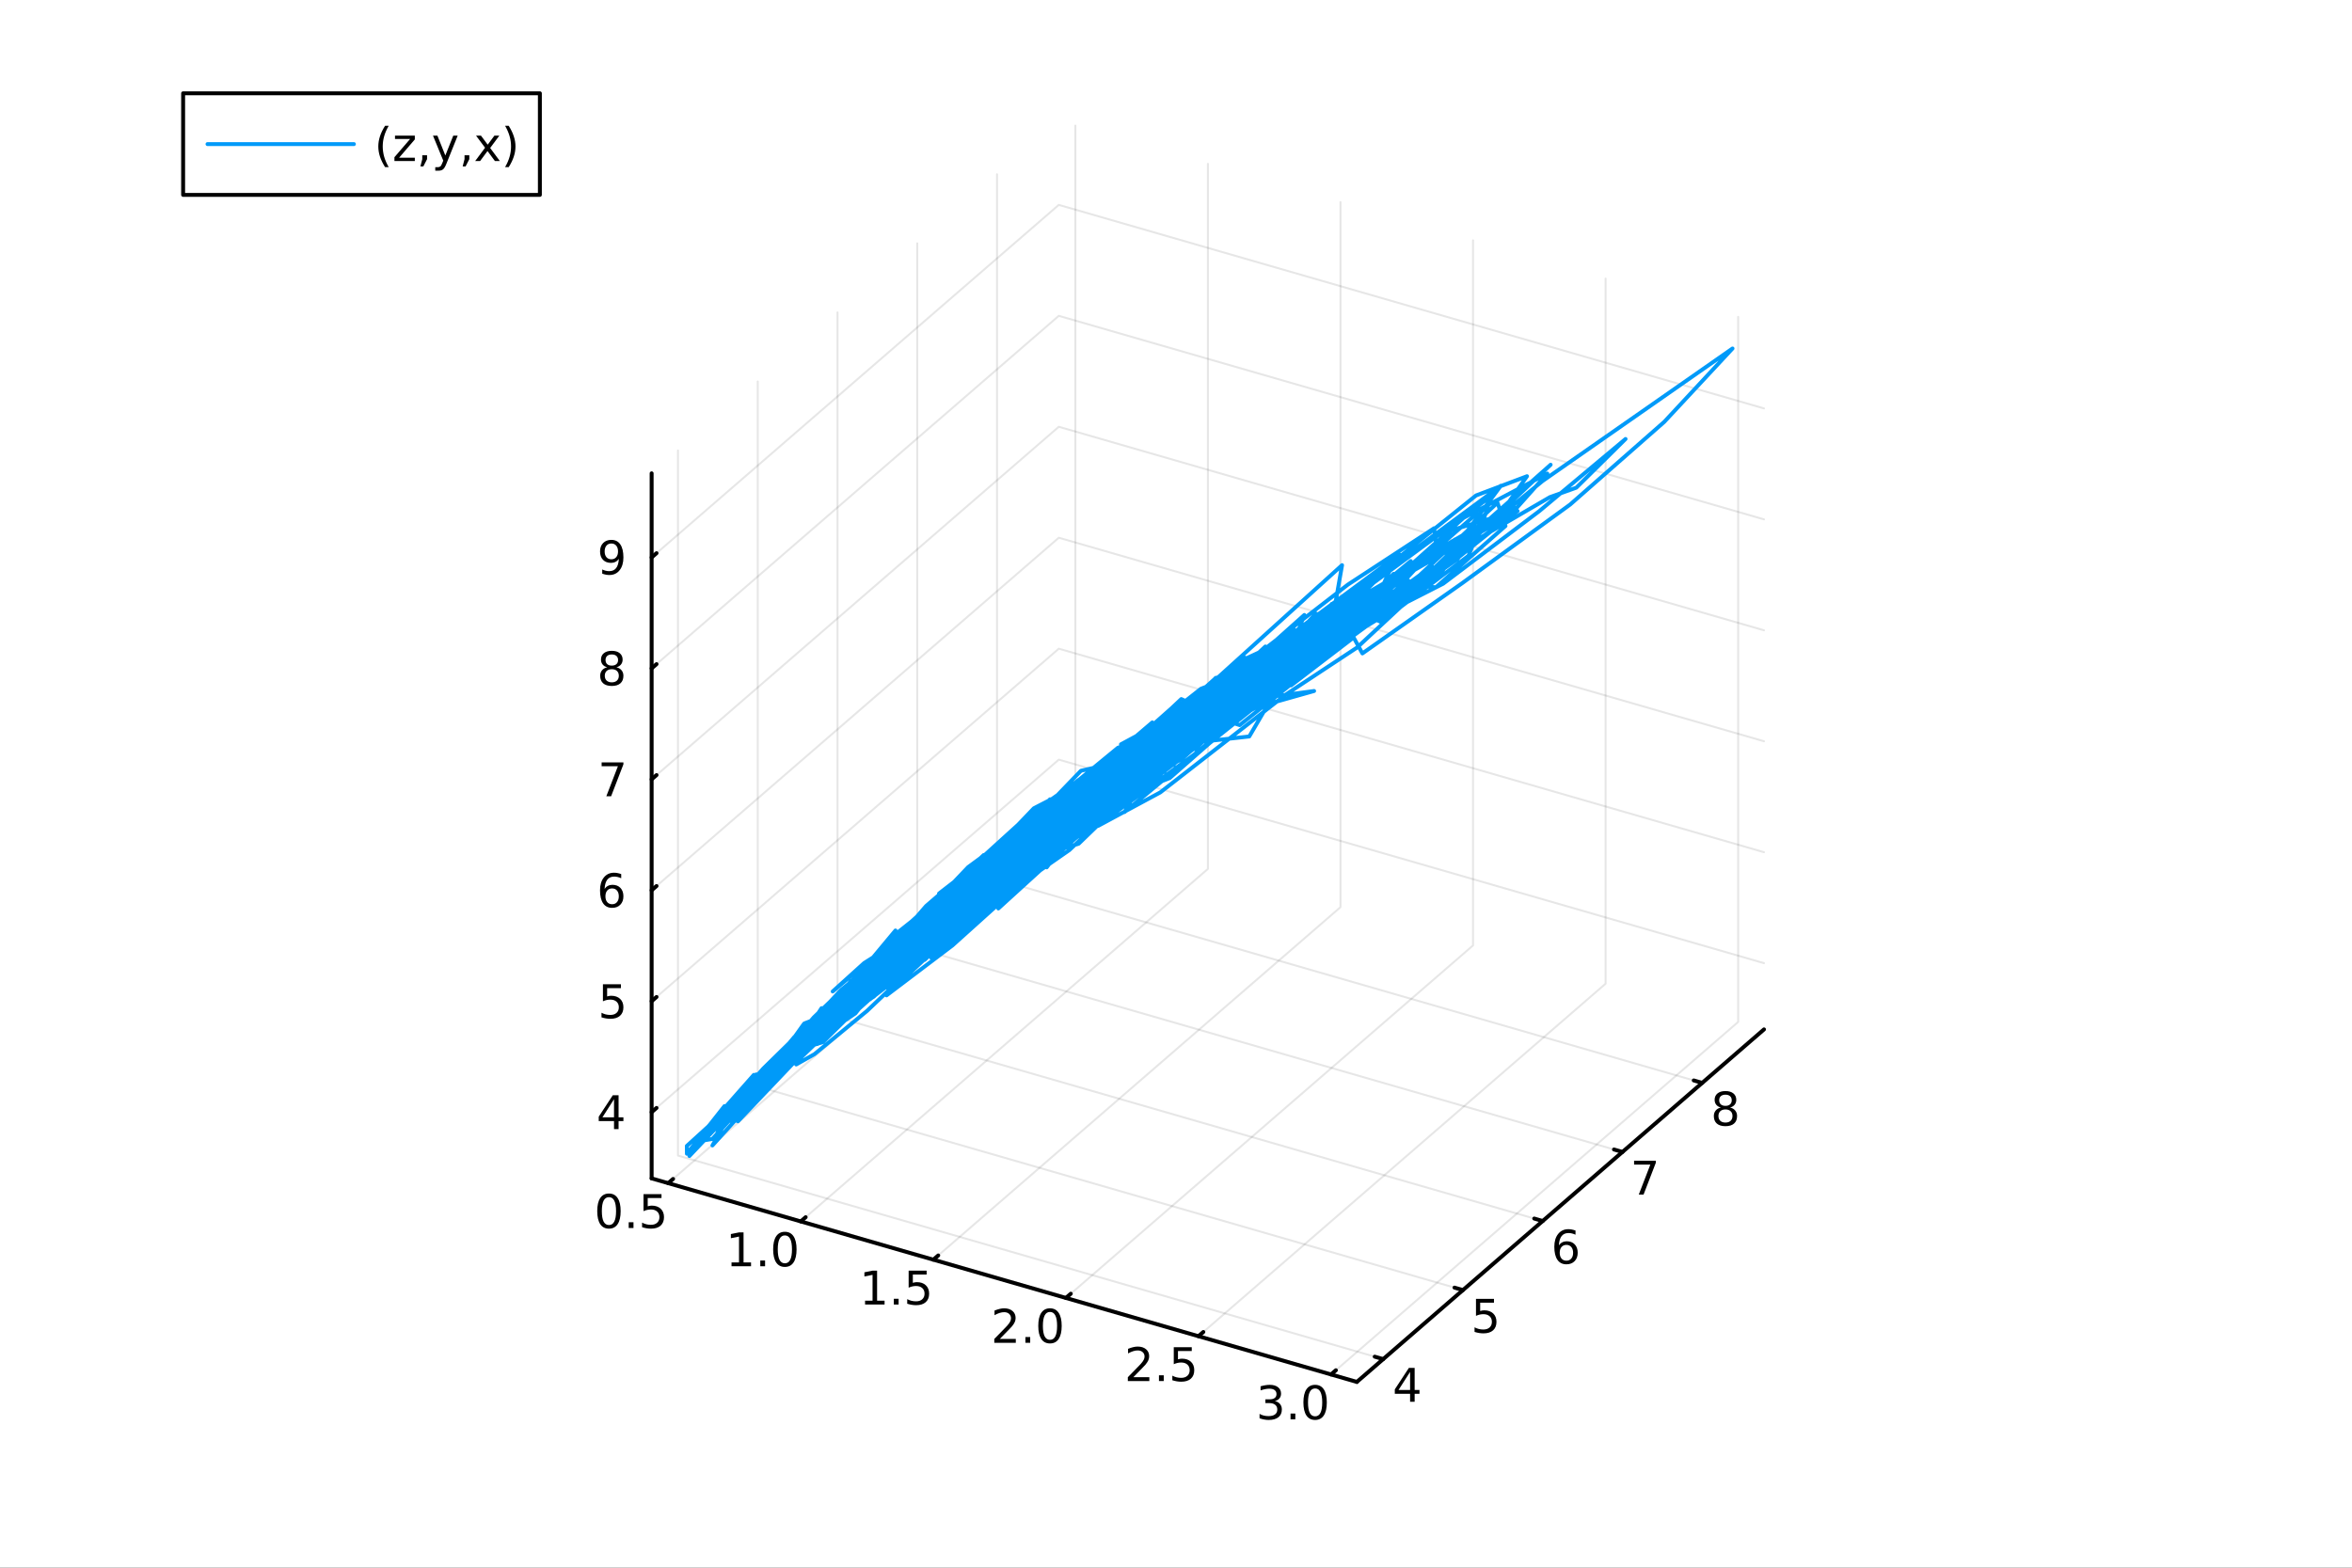 <?xml version="1.0" encoding="utf-8"?>
<svg xmlns="http://www.w3.org/2000/svg" xmlns:xlink="http://www.w3.org/1999/xlink" width="600" height="400" viewBox="0 0 2400 1600">
<rect x="0" y="0" width="2400" height="1600" fill="#333333" stroke="none"/>
<defs>
  <clipPath id="clip940">
    <rect x="0" y="0" width="2400" height="1600"/>
  </clipPath>
</defs>
<path clip-path="url(#clip940)" d="M0 1600 L2400 1600 L2400 0 L0 0  Z" fill="#ffffff" fill-rule="evenodd" fill-opacity="1"/>
<defs>
  <clipPath id="clip941">
    <rect x="480" y="0" width="1681" height="1600"/>
  </clipPath>
</defs>
<defs>
  <clipPath id="clip942">
    <rect x="112" y="47" width="2242" height="1440"/>
  </clipPath>
</defs>
<path clip-path="url(#clip942)" d="M-683.101 2691.8 L-683.101 2409.87 L-370.713 2268.91 L170.36 2350.29 L170.36 2632.22 L-142.029 2773.19 L-683.101 2691.8  Z" fill="#ffffff" fill-rule="evenodd" fill-opacity="1"/>
<polyline clip-path="url(#clip942)" style="stroke:#000000; stroke-linecap:round; stroke-linejoin:round; stroke-width:2; stroke-opacity:0.1; fill:none" points="681.837,1207.56 1097.3,847.76 1097.3,128.158 "/>
<polyline clip-path="url(#clip942)" style="stroke:#000000; stroke-linecap:round; stroke-linejoin:round; stroke-width:2; stroke-opacity:0.1; fill:none" points="817.105,1246.61 1232.57,886.809 1232.57,167.207 "/>
<polyline clip-path="url(#clip942)" style="stroke:#000000; stroke-linecap:round; stroke-linejoin:round; stroke-width:2; stroke-opacity:0.1; fill:none" points="952.373,1285.66 1367.84,925.857 1367.84,206.255 "/>
<polyline clip-path="url(#clip942)" style="stroke:#000000; stroke-linecap:round; stroke-linejoin:round; stroke-width:2; stroke-opacity:0.1; fill:none" points="1087.64,1324.71 1503.1,964.906 1503.1,245.304 "/>
<polyline clip-path="url(#clip942)" style="stroke:#000000; stroke-linecap:round; stroke-linejoin:round; stroke-width:2; stroke-opacity:0.1; fill:none" points="1222.91,1363.76 1638.37,1003.95 1638.37,284.352 "/>
<polyline clip-path="url(#clip942)" style="stroke:#000000; stroke-linecap:round; stroke-linejoin:round; stroke-width:2; stroke-opacity:0.1; fill:none" points="1358.18,1402.8 1773.64,1043 1773.64,323.401 "/>
<polyline clip-path="url(#clip942)" style="stroke:#000000; stroke-linecap:round; stroke-linejoin:round; stroke-width:2; stroke-opacity:0.1; fill:none" points="1411.42,1387.13 691.818,1179.4 691.818,459.798 "/>
<polyline clip-path="url(#clip942)" style="stroke:#000000; stroke-linecap:round; stroke-linejoin:round; stroke-width:2; stroke-opacity:0.1; fill:none" points="1492.81,1316.65 773.204,1108.92 773.204,389.316 "/>
<polyline clip-path="url(#clip942)" style="stroke:#000000; stroke-linecap:round; stroke-linejoin:round; stroke-width:2; stroke-opacity:0.1; fill:none" points="1574.19,1246.17 854.591,1038.43 854.591,318.833 "/>
<polyline clip-path="url(#clip942)" style="stroke:#000000; stroke-linecap:round; stroke-linejoin:round; stroke-width:2; stroke-opacity:0.1; fill:none" points="1655.58,1175.68 935.977,967.952 935.977,248.35 "/>
<polyline clip-path="url(#clip942)" style="stroke:#000000; stroke-linecap:round; stroke-linejoin:round; stroke-width:2; stroke-opacity:0.1; fill:none" points="1736.97,1105.2 1017.36,897.469 1017.36,177.867 "/>
<polyline clip-path="url(#clip942)" style="stroke:#000000; stroke-linecap:round; stroke-linejoin:round; stroke-width:2; stroke-opacity:0.1; fill:none" points="664.934,1135.08 1080.4,775.283 1800,983.014 "/>
<polyline clip-path="url(#clip942)" style="stroke:#000000; stroke-linecap:round; stroke-linejoin:round; stroke-width:2; stroke-opacity:0.1; fill:none" points="664.934,1021.85 1080.4,662.048 1800,869.779 "/>
<polyline clip-path="url(#clip942)" style="stroke:#000000; stroke-linecap:round; stroke-linejoin:round; stroke-width:2; stroke-opacity:0.1; fill:none" points="664.934,908.614 1080.4,548.813 1800,756.544 "/>
<polyline clip-path="url(#clip942)" style="stroke:#000000; stroke-linecap:round; stroke-linejoin:round; stroke-width:2; stroke-opacity:0.1; fill:none" points="664.934,795.379 1080.4,435.578 1800,643.309 "/>
<polyline clip-path="url(#clip942)" style="stroke:#000000; stroke-linecap:round; stroke-linejoin:round; stroke-width:2; stroke-opacity:0.1; fill:none" points="664.934,682.144 1080.4,322.343 1800,530.074 "/>
<polyline clip-path="url(#clip942)" style="stroke:#000000; stroke-linecap:round; stroke-linejoin:round; stroke-width:2; stroke-opacity:0.1; fill:none" points="664.934,568.909 1080.4,209.108 1800,416.84 "/>
<polyline clip-path="url(#clip940)" style="stroke:#000000; stroke-linecap:round; stroke-linejoin:round; stroke-width:4; stroke-opacity:1; fill:none" points="664.934,1202.68 1384.54,1410.41 "/>
<polyline clip-path="url(#clip940)" style="stroke:#000000; stroke-linecap:round; stroke-linejoin:round; stroke-width:4; stroke-opacity:1; fill:none" points="681.837,1207.56 686.822,1203.24 "/>
<polyline clip-path="url(#clip940)" style="stroke:#000000; stroke-linecap:round; stroke-linejoin:round; stroke-width:4; stroke-opacity:1; fill:none" points="817.105,1246.61 822.09,1242.29 "/>
<polyline clip-path="url(#clip940)" style="stroke:#000000; stroke-linecap:round; stroke-linejoin:round; stroke-width:4; stroke-opacity:1; fill:none" points="952.373,1285.66 957.359,1281.34 "/>
<polyline clip-path="url(#clip940)" style="stroke:#000000; stroke-linecap:round; stroke-linejoin:round; stroke-width:4; stroke-opacity:1; fill:none" points="1087.64,1324.71 1092.63,1320.39 "/>
<polyline clip-path="url(#clip940)" style="stroke:#000000; stroke-linecap:round; stroke-linejoin:round; stroke-width:4; stroke-opacity:1; fill:none" points="1222.91,1363.76 1227.89,1359.44 "/>
<polyline clip-path="url(#clip940)" style="stroke:#000000; stroke-linecap:round; stroke-linejoin:round; stroke-width:4; stroke-opacity:1; fill:none" points="1358.18,1402.8 1363.16,1398.49 "/>
<path clip-path="url(#clip940)" d="M621.373 1221.84 Q617.762 1221.84 615.933 1225.4 Q614.127 1228.95 614.127 1236.08 Q614.127 1243.18 615.933 1246.75 Q617.762 1250.29 621.373 1250.29 Q625.007 1250.29 626.812 1246.75 Q628.641 1243.18 628.641 1236.08 Q628.641 1228.95 626.812 1225.4 Q625.007 1221.84 621.373 1221.84 M621.373 1218.14 Q627.183 1218.14 630.238 1222.74 Q633.317 1227.33 633.317 1236.08 Q633.317 1244.8 630.238 1249.41 Q627.183 1253.99 621.373 1253.99 Q615.563 1253.99 612.484 1249.41 Q609.428 1244.8 609.428 1236.08 Q609.428 1227.33 612.484 1222.74 Q615.563 1218.14 621.373 1218.14 Z" fill="#000000" fill-rule="nonzero" fill-opacity="1" /><path clip-path="url(#clip940)" d="M641.535 1247.44 L646.419 1247.44 L646.419 1253.32 L641.535 1253.32 L641.535 1247.44 Z" fill="#000000" fill-rule="nonzero" fill-opacity="1" /><path clip-path="url(#clip940)" d="M656.65 1218.76 L675.007 1218.76 L675.007 1222.7 L660.933 1222.7 L660.933 1231.17 Q661.951 1230.82 662.97 1230.66 Q663.988 1230.47 665.007 1230.47 Q670.794 1230.47 674.173 1233.64 Q677.553 1236.82 677.553 1242.23 Q677.553 1247.81 674.081 1250.91 Q670.609 1253.99 664.289 1253.99 Q662.113 1253.99 659.845 1253.62 Q657.599 1253.25 655.192 1252.51 L655.192 1247.81 Q657.275 1248.95 659.497 1249.5 Q661.72 1250.06 664.197 1250.06 Q668.201 1250.06 670.539 1247.95 Q672.877 1245.84 672.877 1242.23 Q672.877 1238.62 670.539 1236.52 Q668.201 1234.41 664.197 1234.41 Q662.322 1234.41 660.447 1234.83 Q658.595 1235.24 656.65 1236.12 L656.65 1218.76 Z" fill="#000000" fill-rule="nonzero" fill-opacity="1" /><path clip-path="url(#clip940)" d="M746.456 1288.43 L754.095 1288.43 L754.095 1262.07 L745.784 1263.74 L745.784 1259.48 L754.048 1257.81 L758.724 1257.81 L758.724 1288.43 L766.363 1288.43 L766.363 1292.37 L746.456 1292.37 L746.456 1288.43 Z" fill="#000000" fill-rule="nonzero" fill-opacity="1" /><path clip-path="url(#clip940)" d="M775.807 1286.49 L780.692 1286.49 L780.692 1292.37 L775.807 1292.37 L775.807 1286.49 Z" fill="#000000" fill-rule="nonzero" fill-opacity="1" /><path clip-path="url(#clip940)" d="M800.877 1260.89 Q797.266 1260.89 795.437 1264.45 Q793.631 1267.99 793.631 1275.12 Q793.631 1282.23 795.437 1285.8 Q797.266 1289.34 800.877 1289.34 Q804.511 1289.34 806.316 1285.8 Q808.145 1282.23 808.145 1275.12 Q808.145 1267.99 806.316 1264.45 Q804.511 1260.89 800.877 1260.89 M800.877 1257.18 Q806.687 1257.18 809.742 1261.79 Q812.821 1266.37 812.821 1275.12 Q812.821 1283.85 809.742 1288.46 Q806.687 1293.04 800.877 1293.04 Q795.067 1293.04 791.988 1288.46 Q788.932 1283.85 788.932 1275.12 Q788.932 1266.37 791.988 1261.79 Q795.067 1257.18 800.877 1257.18 Z" fill="#000000" fill-rule="nonzero" fill-opacity="1" /><path clip-path="url(#clip940)" d="M882.719 1327.48 L890.358 1327.48 L890.358 1301.12 L882.048 1302.78 L882.048 1298.52 L890.312 1296.86 L894.988 1296.86 L894.988 1327.48 L902.627 1327.48 L902.627 1331.42 L882.719 1331.42 L882.719 1327.48 Z" fill="#000000" fill-rule="nonzero" fill-opacity="1" /><path clip-path="url(#clip940)" d="M912.071 1325.54 L916.955 1325.54 L916.955 1331.42 L912.071 1331.42 L912.071 1325.54 Z" fill="#000000" fill-rule="nonzero" fill-opacity="1" /><path clip-path="url(#clip940)" d="M927.187 1296.86 L945.543 1296.86 L945.543 1300.79 L931.469 1300.79 L931.469 1309.27 Q932.487 1308.92 933.506 1308.76 Q934.524 1308.57 935.543 1308.57 Q941.33 1308.57 944.71 1311.74 Q948.089 1314.91 948.089 1320.33 Q948.089 1325.91 944.617 1329.01 Q941.145 1332.09 934.825 1332.09 Q932.65 1332.09 930.381 1331.72 Q928.136 1331.35 925.728 1330.61 L925.728 1325.91 Q927.812 1327.04 930.034 1327.6 Q932.256 1328.15 934.733 1328.15 Q938.737 1328.15 941.075 1326.05 Q943.413 1323.94 943.413 1320.33 Q943.413 1316.72 941.075 1314.61 Q938.737 1312.51 934.733 1312.51 Q932.858 1312.51 930.983 1312.92 Q929.131 1313.34 927.187 1314.22 L927.187 1296.86 Z" fill="#000000" fill-rule="nonzero" fill-opacity="1" /><path clip-path="url(#clip940)" d="M1020.21 1366.53 L1036.53 1366.53 L1036.53 1370.47 L1014.58 1370.47 L1014.58 1366.53 Q1017.25 1363.78 1021.83 1359.15 Q1026.44 1354.49 1027.62 1353.15 Q1029.86 1350.63 1030.74 1348.89 Q1031.64 1347.13 1031.64 1345.44 Q1031.64 1342.69 1029.7 1340.95 Q1027.78 1339.22 1024.68 1339.22 Q1022.48 1339.22 1020.02 1339.98 Q1017.59 1340.74 1014.82 1342.3 L1014.82 1337.57 Q1017.64 1336.44 1020.09 1335.86 Q1022.55 1335.28 1024.58 1335.28 Q1029.95 1335.28 1033.15 1337.97 Q1036.34 1340.65 1036.34 1345.14 Q1036.34 1347.27 1035.53 1349.19 Q1034.75 1351.09 1032.64 1353.68 Q1032.06 1354.36 1028.96 1357.57 Q1025.86 1360.77 1020.21 1366.53 Z" fill="#000000" fill-rule="nonzero" fill-opacity="1" /><path clip-path="url(#clip940)" d="M1046.34 1364.59 L1051.23 1364.59 L1051.23 1370.47 L1046.34 1370.47 L1046.34 1364.59 Z" fill="#000000" fill-rule="nonzero" fill-opacity="1" /><path clip-path="url(#clip940)" d="M1071.41 1338.99 Q1067.8 1338.99 1065.97 1342.55 Q1064.17 1346.09 1064.17 1353.22 Q1064.17 1360.33 1065.97 1363.89 Q1067.8 1367.43 1071.41 1367.43 Q1075.05 1367.43 1076.85 1363.89 Q1078.68 1360.33 1078.68 1353.22 Q1078.68 1346.09 1076.85 1342.55 Q1075.05 1338.99 1071.41 1338.99 M1071.41 1335.28 Q1077.22 1335.28 1080.28 1339.89 Q1083.36 1344.47 1083.36 1353.22 Q1083.36 1361.95 1080.28 1366.55 Q1077.22 1371.14 1071.41 1371.14 Q1065.6 1371.14 1062.52 1366.55 Q1059.47 1361.95 1059.47 1353.22 Q1059.47 1344.47 1062.52 1339.89 Q1065.6 1335.28 1071.41 1335.28 Z" fill="#000000" fill-rule="nonzero" fill-opacity="1" /><path clip-path="url(#clip940)" d="M1156.47 1405.58 L1172.79 1405.58 L1172.79 1409.51 L1150.85 1409.51 L1150.85 1405.58 Q1153.51 1402.83 1158.09 1398.2 Q1162.7 1393.54 1163.88 1392.2 Q1166.13 1389.68 1167.01 1387.94 Q1167.91 1386.18 1167.91 1384.49 Q1167.91 1381.74 1165.96 1380 Q1164.04 1378.27 1160.94 1378.27 Q1158.74 1378.27 1156.29 1379.03 Q1153.86 1379.79 1151.08 1381.34 L1151.08 1376.62 Q1153.9 1375.49 1156.36 1374.91 Q1158.81 1374.33 1160.85 1374.33 Q1166.22 1374.33 1169.41 1377.02 Q1172.61 1379.7 1172.61 1384.19 Q1172.61 1386.32 1171.8 1388.24 Q1171.01 1390.14 1168.9 1392.73 Q1168.32 1393.4 1165.22 1396.62 Q1162.12 1399.82 1156.47 1405.58 Z" fill="#000000" fill-rule="nonzero" fill-opacity="1" /><path clip-path="url(#clip940)" d="M1182.61 1403.64 L1187.49 1403.64 L1187.49 1409.51 L1182.61 1409.51 L1182.61 1403.64 Z" fill="#000000" fill-rule="nonzero" fill-opacity="1" /><path clip-path="url(#clip940)" d="M1197.72 1374.95 L1216.08 1374.95 L1216.08 1378.89 L1202.01 1378.89 L1202.01 1387.36 Q1203.02 1387.02 1204.04 1386.85 Q1205.06 1386.67 1206.08 1386.67 Q1211.87 1386.67 1215.25 1389.84 Q1218.63 1393.01 1218.63 1398.43 Q1218.63 1404.01 1215.15 1407.11 Q1211.68 1410.19 1205.36 1410.19 Q1203.19 1410.19 1200.92 1409.82 Q1198.67 1409.45 1196.26 1408.7 L1196.26 1404.01 Q1198.35 1405.14 1200.57 1405.7 Q1202.79 1406.25 1205.27 1406.25 Q1209.27 1406.25 1211.61 1404.14 Q1213.95 1402.04 1213.95 1398.43 Q1213.95 1394.82 1211.61 1392.71 Q1209.27 1390.6 1205.27 1390.6 Q1203.39 1390.6 1201.52 1391.02 Q1199.67 1391.44 1197.72 1392.32 L1197.72 1374.95 Z" fill="#000000" fill-rule="nonzero" fill-opacity="1" /><path clip-path="url(#clip940)" d="M1300.88 1429.93 Q1304.24 1430.65 1306.12 1432.92 Q1308.01 1435.18 1308.01 1438.52 Q1308.01 1443.63 1304.5 1446.43 Q1300.98 1449.23 1294.5 1449.23 Q1292.32 1449.23 1290.01 1448.79 Q1287.71 1448.38 1285.26 1447.52 L1285.26 1443.01 Q1287.2 1444.14 1289.52 1444.72 Q1291.83 1445.3 1294.36 1445.3 Q1298.76 1445.3 1301.05 1443.56 Q1303.36 1441.83 1303.36 1438.52 Q1303.36 1435.46 1301.21 1433.75 Q1299.08 1432.01 1295.26 1432.01 L1291.23 1432.01 L1291.23 1428.17 L1295.44 1428.17 Q1298.89 1428.17 1300.72 1426.8 Q1302.55 1425.42 1302.55 1422.82 Q1302.55 1420.16 1300.65 1418.75 Q1298.78 1417.31 1295.26 1417.31 Q1293.34 1417.31 1291.14 1417.73 Q1288.94 1418.15 1286.3 1419.03 L1286.3 1414.86 Q1288.96 1414.12 1291.28 1413.75 Q1293.62 1413.38 1295.68 1413.38 Q1301 1413.38 1304.1 1415.81 Q1307.2 1418.22 1307.2 1422.34 Q1307.2 1425.21 1305.56 1427.2 Q1303.92 1429.17 1300.88 1429.93 Z" fill="#000000" fill-rule="nonzero" fill-opacity="1" /><path clip-path="url(#clip940)" d="M1316.88 1442.68 L1321.76 1442.68 L1321.76 1448.56 L1316.88 1448.56 L1316.88 1442.68 Z" fill="#000000" fill-rule="nonzero" fill-opacity="1" /><path clip-path="url(#clip940)" d="M1341.95 1417.08 Q1338.34 1417.08 1336.51 1420.65 Q1334.7 1424.19 1334.7 1431.32 Q1334.7 1438.42 1336.51 1441.99 Q1338.34 1445.53 1341.95 1445.53 Q1345.58 1445.53 1347.39 1441.99 Q1349.22 1438.42 1349.22 1431.32 Q1349.22 1424.19 1347.39 1420.65 Q1345.58 1417.08 1341.95 1417.08 M1341.95 1413.38 Q1347.76 1413.38 1350.81 1417.98 Q1353.89 1422.57 1353.89 1431.32 Q1353.89 1440.05 1350.81 1444.65 Q1347.76 1449.23 1341.95 1449.23 Q1336.14 1449.23 1333.06 1444.65 Q1330 1440.05 1330 1431.32 Q1330 1422.57 1333.06 1417.98 Q1336.14 1413.38 1341.95 1413.38 Z" fill="#000000" fill-rule="nonzero" fill-opacity="1" /><polyline clip-path="url(#clip940)" style="stroke:#000000; stroke-linecap:round; stroke-linejoin:round; stroke-width:4; stroke-opacity:1; fill:none" points="1384.54,1410.41 1800,1050.61 "/>
<polyline clip-path="url(#clip940)" style="stroke:#000000; stroke-linecap:round; stroke-linejoin:round; stroke-width:4; stroke-opacity:1; fill:none" points="1411.42,1387.13 1402.78,1384.64 "/>
<polyline clip-path="url(#clip940)" style="stroke:#000000; stroke-linecap:round; stroke-linejoin:round; stroke-width:4; stroke-opacity:1; fill:none" points="1492.81,1316.65 1484.17,1314.16 "/>
<polyline clip-path="url(#clip940)" style="stroke:#000000; stroke-linecap:round; stroke-linejoin:round; stroke-width:4; stroke-opacity:1; fill:none" points="1574.19,1246.17 1565.56,1243.67 "/>
<polyline clip-path="url(#clip940)" style="stroke:#000000; stroke-linecap:round; stroke-linejoin:round; stroke-width:4; stroke-opacity:1; fill:none" points="1655.58,1175.68 1646.94,1173.19 "/>
<polyline clip-path="url(#clip940)" style="stroke:#000000; stroke-linecap:round; stroke-linejoin:round; stroke-width:4; stroke-opacity:1; fill:none" points="1736.97,1105.2 1728.33,1102.71 "/>
<path clip-path="url(#clip940)" d="M1438.87 1400.18 L1427.06 1418.63 L1438.87 1418.63 L1438.87 1400.18 M1437.64 1396.1 L1443.52 1396.1 L1443.52 1418.63 L1448.45 1418.63 L1448.45 1422.51 L1443.52 1422.51 L1443.52 1430.66 L1438.87 1430.66 L1438.87 1422.51 L1423.27 1422.51 L1423.27 1418 L1437.64 1396.1 Z" fill="#000000" fill-rule="nonzero" fill-opacity="1" /><path clip-path="url(#clip940)" d="M1506.11 1325.62 L1524.47 1325.62 L1524.47 1329.55 L1510.39 1329.55 L1510.39 1338.03 Q1511.41 1337.68 1512.43 1337.52 Q1513.45 1337.33 1514.47 1337.33 Q1520.25 1337.33 1523.63 1340.5 Q1527.01 1343.68 1527.01 1349.09 Q1527.01 1354.67 1523.54 1357.77 Q1520.07 1360.85 1513.75 1360.85 Q1511.57 1360.85 1509.3 1360.48 Q1507.06 1360.11 1504.65 1359.37 L1504.65 1354.67 Q1506.74 1355.8 1508.96 1356.36 Q1511.18 1356.92 1513.66 1356.92 Q1517.66 1356.92 1520 1354.81 Q1522.34 1352.7 1522.34 1349.09 Q1522.34 1345.48 1520 1343.37 Q1517.66 1341.27 1513.66 1341.27 Q1511.78 1341.27 1509.91 1341.68 Q1508.05 1342.1 1506.11 1342.98 L1506.11 1325.62 Z" fill="#000000" fill-rule="nonzero" fill-opacity="1" /><path clip-path="url(#clip940)" d="M1598.38 1270.55 Q1595.23 1270.55 1593.38 1272.71 Q1591.55 1274.86 1591.55 1278.61 Q1591.55 1282.34 1593.38 1284.51 Q1595.23 1286.66 1598.38 1286.66 Q1601.52 1286.66 1603.35 1284.51 Q1605.21 1282.34 1605.21 1278.61 Q1605.21 1274.86 1603.35 1272.71 Q1601.52 1270.55 1598.38 1270.55 M1607.66 1255.9 L1607.66 1260.16 Q1605.9 1259.33 1604.09 1258.89 Q1602.31 1258.45 1600.55 1258.45 Q1595.92 1258.45 1593.47 1261.57 Q1591.04 1264.7 1590.69 1271.02 Q1592.06 1269 1594.12 1267.94 Q1596.18 1266.85 1598.65 1266.85 Q1603.86 1266.85 1606.87 1270.02 Q1609.9 1273.17 1609.9 1278.61 Q1609.9 1283.93 1606.76 1287.15 Q1603.61 1290.37 1598.38 1290.37 Q1592.38 1290.37 1589.21 1285.78 Q1586.04 1281.18 1586.04 1272.45 Q1586.04 1264.26 1589.93 1259.4 Q1593.82 1254.51 1600.37 1254.51 Q1602.13 1254.51 1603.91 1254.86 Q1605.71 1255.21 1607.66 1255.9 Z" fill="#000000" fill-rule="nonzero" fill-opacity="1" /><path clip-path="url(#clip940)" d="M1667.43 1184.65 L1689.65 1184.65 L1689.65 1186.64 L1677.1 1219.21 L1672.22 1219.21 L1684.02 1188.59 L1667.43 1188.59 L1667.43 1184.65 Z" fill="#000000" fill-rule="nonzero" fill-opacity="1" /><path clip-path="url(#clip940)" d="M1760.66 1132.32 Q1757.33 1132.32 1755.41 1134.1 Q1753.51 1135.88 1753.51 1139.01 Q1753.51 1142.13 1755.41 1143.92 Q1757.33 1145.7 1760.66 1145.7 Q1764 1145.7 1765.92 1143.92 Q1767.84 1142.11 1767.84 1139.01 Q1767.84 1135.88 1765.92 1134.1 Q1764.02 1132.32 1760.66 1132.32 M1755.99 1130.33 Q1752.98 1129.59 1751.29 1127.53 Q1749.62 1125.47 1749.62 1122.5 Q1749.62 1118.36 1752.56 1115.95 Q1755.52 1113.55 1760.66 1113.55 Q1765.83 1113.55 1768.77 1115.95 Q1771.71 1118.36 1771.71 1122.5 Q1771.71 1125.47 1770.02 1127.53 Q1768.35 1129.59 1765.36 1130.33 Q1768.74 1131.12 1770.62 1133.41 Q1772.52 1135.7 1772.52 1139.01 Q1772.52 1144.03 1769.44 1146.72 Q1766.38 1149.4 1760.66 1149.4 Q1754.95 1149.4 1751.87 1146.72 Q1748.81 1144.03 1748.81 1139.01 Q1748.81 1135.7 1750.71 1133.41 Q1752.61 1131.12 1755.99 1130.33 M1754.27 1122.94 Q1754.27 1125.63 1755.94 1127.13 Q1757.63 1128.64 1760.66 1128.64 Q1763.67 1128.64 1765.36 1127.13 Q1767.08 1125.63 1767.08 1122.94 Q1767.08 1120.26 1765.36 1118.75 Q1763.67 1117.25 1760.66 1117.25 Q1757.63 1117.25 1755.94 1118.75 Q1754.27 1120.26 1754.27 1122.94 Z" fill="#000000" fill-rule="nonzero" fill-opacity="1" /><polyline clip-path="url(#clip940)" style="stroke:#000000; stroke-linecap:round; stroke-linejoin:round; stroke-width:4; stroke-opacity:1; fill:none" points="664.934,1202.68 664.934,483.08 "/>
<polyline clip-path="url(#clip940)" style="stroke:#000000; stroke-linecap:round; stroke-linejoin:round; stroke-width:4; stroke-opacity:1; fill:none" points="664.934,1135.08 669.92,1130.77 "/>
<polyline clip-path="url(#clip940)" style="stroke:#000000; stroke-linecap:round; stroke-linejoin:round; stroke-width:4; stroke-opacity:1; fill:none" points="664.934,1021.85 669.92,1017.53 "/>
<polyline clip-path="url(#clip940)" style="stroke:#000000; stroke-linecap:round; stroke-linejoin:round; stroke-width:4; stroke-opacity:1; fill:none" points="664.934,908.614 669.92,904.296 "/>
<polyline clip-path="url(#clip940)" style="stroke:#000000; stroke-linecap:round; stroke-linejoin:round; stroke-width:4; stroke-opacity:1; fill:none" points="664.934,795.379 669.92,791.061 "/>
<polyline clip-path="url(#clip940)" style="stroke:#000000; stroke-linecap:round; stroke-linejoin:round; stroke-width:4; stroke-opacity:1; fill:none" points="664.934,682.144 669.92,677.827 "/>
<polyline clip-path="url(#clip940)" style="stroke:#000000; stroke-linecap:round; stroke-linejoin:round; stroke-width:4; stroke-opacity:1; fill:none" points="664.934,568.909 669.92,564.592 "/>
<path clip-path="url(#clip940)" d="M626.551 1121.88 L614.746 1140.33 L626.551 1140.33 L626.551 1121.88 M625.324 1117.8 L631.204 1117.8 L631.204 1140.33 L636.134 1140.33 L636.134 1144.22 L631.204 1144.22 L631.204 1152.36 L626.551 1152.36 L626.551 1144.22 L610.949 1144.22 L610.949 1139.7 L625.324 1117.8 Z" fill="#000000" fill-rule="nonzero" fill-opacity="1" /><path clip-path="url(#clip940)" d="M615.232 1004.57 L633.588 1004.57 L633.588 1008.5 L619.514 1008.5 L619.514 1016.98 Q620.533 1016.63 621.551 1016.47 Q622.57 1016.28 623.588 1016.28 Q629.375 1016.28 632.755 1019.45 Q636.134 1022.62 636.134 1028.04 Q636.134 1033.62 632.662 1036.72 Q629.19 1039.8 622.871 1039.8 Q620.695 1039.8 618.426 1039.43 Q616.181 1039.06 613.773 1038.32 L613.773 1033.62 Q615.857 1034.75 618.079 1035.31 Q620.301 1035.86 622.778 1035.86 Q626.783 1035.86 629.121 1033.76 Q631.459 1031.65 631.459 1028.04 Q631.459 1024.43 629.121 1022.32 Q626.783 1020.22 622.778 1020.22 Q620.903 1020.22 619.028 1020.63 Q617.176 1021.05 615.232 1021.93 L615.232 1004.57 Z" fill="#000000" fill-rule="nonzero" fill-opacity="1" /><path clip-path="url(#clip940)" d="M624.607 906.75 Q621.459 906.75 619.607 908.903 Q617.778 911.056 617.778 914.806 Q617.778 918.533 619.607 920.709 Q621.459 922.861 624.607 922.861 Q627.755 922.861 629.584 920.709 Q631.435 918.533 631.435 914.806 Q631.435 911.056 629.584 908.903 Q627.755 906.75 624.607 906.75 M633.889 892.098 L633.889 896.357 Q632.13 895.524 630.324 895.084 Q628.542 894.644 626.783 894.644 Q622.153 894.644 619.699 897.769 Q617.269 900.894 616.922 907.213 Q618.287 905.2 620.347 904.135 Q622.408 903.047 624.884 903.047 Q630.093 903.047 633.102 906.218 Q636.134 909.366 636.134 914.806 Q636.134 920.13 632.986 923.348 Q629.838 926.565 624.607 926.565 Q618.611 926.565 615.44 921.982 Q612.269 917.375 612.269 908.649 Q612.269 900.454 616.158 895.593 Q620.047 890.709 626.597 890.709 Q628.357 890.709 630.139 891.056 Q631.945 891.403 633.889 892.098 Z" fill="#000000" fill-rule="nonzero" fill-opacity="1" /><path clip-path="url(#clip940)" d="M613.912 778.099 L636.134 778.099 L636.134 780.09 L623.588 812.659 L618.704 812.659 L630.509 782.034 L613.912 782.034 L613.912 778.099 Z" fill="#000000" fill-rule="nonzero" fill-opacity="1" /><path clip-path="url(#clip940)" d="M624.283 683.012 Q620.949 683.012 619.028 684.795 Q617.13 686.577 617.13 689.702 Q617.13 692.827 619.028 694.609 Q620.949 696.392 624.283 696.392 Q627.616 696.392 629.537 694.609 Q631.459 692.804 631.459 689.702 Q631.459 686.577 629.537 684.795 Q627.639 683.012 624.283 683.012 M619.607 681.022 Q616.597 680.281 614.908 678.221 Q613.241 676.16 613.241 673.197 Q613.241 669.054 616.181 666.647 Q619.144 664.239 624.283 664.239 Q629.445 664.239 632.384 666.647 Q635.324 669.054 635.324 673.197 Q635.324 676.16 633.634 678.221 Q631.968 680.281 628.982 681.022 Q632.361 681.809 634.236 684.1 Q636.134 686.392 636.134 689.702 Q636.134 694.725 633.056 697.41 Q630 700.095 624.283 700.095 Q618.565 700.095 615.486 697.41 Q612.431 694.725 612.431 689.702 Q612.431 686.392 614.329 684.1 Q616.227 681.809 619.607 681.022 M617.894 673.637 Q617.894 676.322 619.56 677.827 Q621.25 679.332 624.283 679.332 Q627.292 679.332 628.982 677.827 Q630.695 676.322 630.695 673.637 Q630.695 670.952 628.982 669.447 Q627.292 667.943 624.283 667.943 Q621.25 667.943 619.56 669.447 Q617.894 670.952 617.894 673.637 Z" fill="#000000" fill-rule="nonzero" fill-opacity="1" /><path clip-path="url(#clip940)" d="M614.514 585.472 L614.514 581.213 Q616.273 582.046 618.079 582.486 Q619.885 582.925 621.621 582.925 Q626.25 582.925 628.681 579.824 Q631.134 576.699 631.482 570.356 Q630.139 572.347 628.079 573.412 Q626.019 574.476 623.519 574.476 Q618.334 574.476 615.301 571.351 Q612.292 568.203 612.292 562.764 Q612.292 557.44 615.44 554.222 Q618.588 551.004 623.82 551.004 Q629.815 551.004 632.963 555.611 Q636.134 560.194 636.134 568.944 Q636.134 577.115 632.246 582 Q628.38 586.861 621.829 586.861 Q620.07 586.861 618.264 586.513 Q616.459 586.166 614.514 585.472 M623.82 570.819 Q626.968 570.819 628.796 568.666 Q630.648 566.514 630.648 562.764 Q630.648 559.037 628.796 556.884 Q626.968 554.708 623.82 554.708 Q620.672 554.708 618.82 556.884 Q616.991 559.037 616.991 562.764 Q616.991 566.514 618.82 568.666 Q620.672 570.819 623.82 570.819 Z" fill="#000000" fill-rule="nonzero" fill-opacity="1" /><polyline clip-path="url(#clip942)" style="stroke:#009af9; stroke-linecap:round; stroke-linejoin:round; stroke-width:4; stroke-opacity:1; fill:none" points="925.375,972.012 920.01,978.356 926.454,970.146 920.98,976.707 924.503,972.079 931.289,963.452 931.608,962.851 932.056,962.054 934.282,959.131 928.744,965.832 934.817,958.018 935.437,957.111 942.469,948.309 956.605,930.865 959.646,927.672 956.915,931.712 959.112,929.369 967.708,919.563 964,925.262 986.435,898.846 1008.44,874.402 981.525,910.536 1007.25,880.519 1026.71,860.678 1045.24,844.359 1046.25,847.865 1029.48,871.633 1028.32,873.555 1022.28,881.138 1077.28,822.461 1095.35,812.437 1103.58,810.016 1067.83,852.837 1095.94,819.746 1113.23,804.285 1068.59,858.921 1079.45,843.138 1105.94,817.58 1083.46,842.17 1094.61,826.159 1066.73,854.673 1085.2,831.124 1117.3,815.998 1093.07,828.367 1004.94,915.594 1007.98,911.856 980.417,928.925 977.947,923.647 952.132,959.431 998.165,894.241 1033.99,859.505 997.341,914.669 1022.81,884.255 950.603,962.539 886.198,1013.97 884.724,1007.72 895.249,983.692 886.751,998.01 873.786,1009.15 911.95,966.051 896.606,999.758 884.29,1008.05 812.072,1084.96 814.382,1062.81 788.433,1081.45 794.82,1084.03 804.195,1075.9 796.106,1083.95 826.133,1056.37 838.367,1041.29 863.155,1016.74 828.503,1046.78 848.797,1028.83 858.761,1023.96 880.026,1000.86 944.543,943.814 1001.69,886.653 1026.62,870.927 1144.5,780.079 1270.78,672.334 1340.73,640.023 1377.48,616.543 1325.29,682.439 1229.55,756.06 1289.42,675.586 1339.35,639.476 1506.2,505.654 1558.18,486.028 1530.75,524.873 1384.83,660.85 1312.81,708.36 1183.97,808.728 1120.41,842.959 1115.21,831.931 1095.26,841.312 1062.32,865.388 1082.3,839.662 1036.71,886.483 991.775,920.743 1015.8,896.57 1020.06,893.477 989.919,917.654 991.048,914.056 936.483,964.155 944.359,951.259 996.043,900.024 959.708,942.609 984.702,918.542 921.873,983.32 869.054,1019.59 898.289,985.048 933.841,944.332 959.598,927.366 962.552,933.081 968.332,937.251 948.544,952.81 1012.01,882.788 1011.7,886.573 934.455,961.617 997.816,899.232 1047.22,846.975 916.062,954.275 1003.81,872.635 995.452,892.576 1041.17,874.051 1039.28,870.118 1064.02,837.936 961.21,931.738 906.624,984.758 868.179,1013.21 944.99,924.686 1036.88,845.607 1106.53,798.343 1024.72,880.993 956.414,957.128 915.151,990.675 955.533,938.763 1015.08,887.687 955.741,950.288 969.874,932.712 923.76,979.192 903.942,995.992 990.641,900.356 895.139,985.658 955.627,919.877 996.045,880.306 984.882,920.407 1042.8,873.362 1091.65,815.521 948.367,950.798 1032.9,876.146 1059.53,856.804 1114.03,805.632 1172.4,768.557 1151.09,793.26 1142.3,803.026 1047.17,880.752 1072.49,841.959 1128.19,799.185 1200.41,735.841 1300.26,672.348 1300.07,682.029 1370.9,632.896 1405.27,605.65 1379.43,639.784 1339.52,669.568 1230.07,761.597 1125.92,838.251 1166.45,780.057 1225.34,713.618 1214.22,738.785 1144.04,785.575 1124.27,806.858 1156.98,769.405 1179.97,757.936 1231.58,722.831 1239.83,716.888 1089.57,845.035 1055.63,874.176 1027.47,893.942 1094.08,817.364 979.248,930.816 944.761,966.131 963.621,930.756 935.326,957.154 964.55,934.572 982.441,903.313 860.316,1030.81 854.256,1024.88 870.023,1011.16 851.089,1031.22 872.378,1004.45 888.706,994.999 888.801,1003.31 910.044,981.569 884.086,1007.39 916.324,984.107 834.005,1065.54 882.627,1002.05 859.941,1023.28 839.487,1041.22 832.182,1044.21 872.197,998.134 867.263,1007.07 969.291,906.9 1015.2,879.946 980.037,913.715 1056.32,852.555 1072.79,850.89 1124.32,799.929 1195.22,758.937 1181.02,765.305 1232.78,727.555 1207.42,759.037 1188.06,787.897 1149.92,792.397 1117.24,820.695 1135.59,792.554 1090.86,831.532 959.688,952.097 915.489,986.024 882.822,1014.03 910.717,973.338 847.213,1030.14 822.208,1059.31 813.955,1067.15 822.444,1057.97 817.535,1067.3 874.959,1002.91 843.399,1050.64 770.457,1116.12 785.723,1095.84 816.794,1059.39 828.442,1047.82 856.25,1025.1 902.002,972.366 985.902,899.633 984.538,911.341 906.25,997.399 890.286,1014.82 887.611,997.612 1020.86,859.978 1053.99,860.527 963.572,952.19 942.456,968.473 1002.18,894.795 1048.27,853.019 1151.12,767.76 1073.09,858.521 1091.51,836.588 969.718,948.078 965.535,945.546 891.675,1017.13 869.677,1031.02 936.479,946.954 945.734,941.911 919.743,972.259 947.282,937.28 950.052,942.704 921.049,971.416 920.22,978.234 957.196,938.46 940.832,945.944 930.506,952.407 945.798,936.652 1064.95,829.46 1047.17,858.656 1071.54,831.681 1127.57,781.778 1103.81,814.727 1161,766.854 1064.71,834.594 1155.68,757.334 1157.15,754.155 1143.82,759.673 1241.5,706.859 1305.78,661.08 1222.25,735.905 1183.43,770.956 1162.39,771.799 1294.32,672.067 1340.53,653.526 1288.35,704.99 1270.56,708.923 1261.41,712.293 1146.66,806.346 1133.43,797.008 1073.34,849.516 1004.15,912.633 957.075,946.591 952.729,941.743 956.546,947.024 942.494,954.46 992.239,885.645 985.917,897.28 964.771,934.344 897.085,998.236 943.21,955.959 1027.77,880.225 1035.6,885.476 1013.1,901.202 983.329,926.99 1026.85,889.653 1049.92,888.076 955.532,955.072 965.852,933.979 870.011,1029.03 866.93,1021.81 843.036,1045.34 752.565,1135.62 749.216,1131.64 810.431,1058.47 880.258,993.878 890.471,984.579 881.995,1005.96 900.175,986.27 993.999,887.882 990.605,910.741 1042.17,869.681 1052.69,856.67 1047.78,854.144 1128.05,788.331 1116.07,816.134 1189.85,747.746 1028.51,900.328 1009.25,909.986 953.706,952.594 1032.36,878.391 1031.39,866.563 1116.43,822.741 1076.06,860.485 1004.52,920.464 1021.11,893.363 1027.59,887.603 1005.16,911.622 1040.88,873.998 1106.39,808.137 1073.82,857.818 1063.1,861.745 884.715,1031.76 831.148,1075.85 812.429,1086.42 825.777,1053.88 818.728,1056.92 809.852,1065.69 798.959,1077.22 890.608,977.835 981.43,893.565 1027.95,856.544 1042.95,856.955 1005.9,906.449 1040.81,867.773 1101.51,819.55 1049.52,861.18 1140.56,783.558 1106.32,821.339 1064.87,862.86 982.376,934.74 1010.06,895.348 995.295,909.699 996.564,904.761 930.85,976.04 973.22,920.051 1000.63,894.838 1000.06,909.74 940.372,952.721 937.381,957.461 899.8,988.578 907.437,967.017 945.129,938.206 947.905,946.332 1068.28,843.75 1122.71,799.742 1090.74,839.413 1034.62,888.306 1099.92,833.352 1130.8,788.279 1186.43,737.519 1210.14,742.45 1317.48,647.72 1207.68,732.734 1190.01,756.115 1188.75,749.508 1186.28,763.317 1081.58,841.608 1062.58,851.913 1103.45,815.932 1060.85,867.947 1129.95,793.002 1144.47,783.932 1058.94,854.62 950.311,957.936 962.224,948.048 1025.92,892.496 1081.06,842.302 964.577,930.227 906.304,992.387 938.294,948.058 1061.31,828.51 1140.78,763.137 1199.92,745.246 1133.7,806.111 1061.11,869.694 1091.59,833.387 1145.46,792.306 1190.01,754.436 1110.58,828.276 1027.29,893.047 978.356,939.229 1027.14,877.001 1022.54,884.149 1062.03,847.214 1095.6,813.553 1028.19,868.076 1013.1,883.767 1007.98,908.36 1031.81,887.127 1018.77,880.6 1131.83,776.785 1116.1,798.083 1084.32,833.369 1109.96,808.633 1215.71,713.539 1294.04,661.839 1213.37,743.108 1167.55,778.294 1193.65,762.666 1221.92,740.568 1080.12,856.326 1024.93,899.095 1006.69,905.47 1011.69,890.89 1000.34,897.777 912.997,974.041 862.632,1020.6 910.977,970.27 959.005,924.298 1020.23,876.928 1009.49,892.622 993.3,914.057 1056.46,850.478 1126.8,795.613 1139.69,791.022 1153.51,820.928 1137,800.963 1122.09,810.753 1074.62,867.636 950.185,977.474 957.118,952.489 916.259,987.848 892.154,1002.76 967.774,918.129 889.812,994.325 902.121,980.651 935.375,944.058 926.332,963.439 912.589,973.299 880.688,1001.66 881.247,999.647 947.381,931.689 968.468,918.065 1042.76,841.214 1039.3,861.029 1035,854.753 1050.81,848.578 1005.04,904.38 983.227,922.958 991.524,919.943 956.839,944.937 1010.21,892.194 1009.78,896.501 924.04,956.179 953.877,938.167 1033.46,875.591 992.492,901.744 959.717,940.651 979.055,913.072 1006.78,899.671 1042.16,867.515 1084.11,823.08 1131.01,781.986 1232.76,726.03 1123.37,816.766 1131.07,792.78 1149.26,778.164 1103.55,830.659 1068.05,885.22 1126.84,808.707 1042.7,877.563 1051.5,874.757 1022.69,911.108 1028.76,908.518 1065.35,869.595 1042.12,859.351 1035.41,871.394 1018.99,905.142 961.46,938.159 988.444,902.602 946.161,950.27 1019.12,889.898 1008.82,902.257 1067.27,851.251 1088.13,841.863 1075.17,849.412 1090.24,818.039 1077.26,832.675 1151.11,770.651 1148.8,780.295 1103.92,816.118 1207.52,745.033 1318.76,656.694 1189.88,767.582 1257.02,706.817 1240.59,733.566 1340.92,705.244 1302.58,710.405 1225.2,753.332 1181.45,787.197 1138.33,810.44 1198.59,746.887 1190.99,761.355 1195.67,761.499 1223.39,729.18 1252.56,688.29 1296.88,670.469 1223.59,740.056 1332.66,656.725 1294.19,695.133 1244.67,717.204 1135.11,817.691 1220.13,732.604 1163.36,774.022 1182.48,756.864 1166.3,778.368 1203.57,735.066 1224.92,731.962 1197.6,780.723 1160.93,786.726 1123.19,821.132 1147.25,786.545 1130.82,800.477 1140.4,800.222 1148.4,796.961 1241.62,699.521 1167.86,775.242 1146.28,804.814 1074.86,851.755 1130.04,805.629 1188.49,754.386 1106.19,821.019 1058.25,857.232 1096.22,821.815 1093.95,813.755 1214.09,723.245 1266.95,680.576 1284.77,683.064 1227.61,739.17 1295.45,689.358 1281.17,691.774 1193.76,765.506 1216.72,725.757 1106.58,825.403 1078.83,857.605 1053.13,877.817 971.748,938.473 992.276,913.192 1040.97,857.5 1087.71,825.336 1067.39,843.835 1060.52,874.136 1109.19,814.816 1193.94,727.405 1199.26,739.398 1187.82,753.688 1215.81,726.299 1172.33,776.559 1223.8,731.142 1152.96,798.414 1102.63,837.481 1108.38,826.045 1028.2,895.973 943.537,979.647 967.078,927.756 1102.97,786.694 1139.8,778.092 1123.59,806.017 1127.06,805.417 1122.37,805.63 1048.79,862.785 1048.17,866.621 1109.22,808.094 1163.98,758.953 1158.27,772.242 1122.13,805.681 1111.86,820.866 1150.22,785.435 1120.56,824.85 1170.77,774.799 1227.18,739.748 1159.17,782.161 1144.58,792.046 1242.59,709.304 1228.43,733.764 1333.56,648.44 1343.55,648.406 1243.17,721.882 1243.55,735.737 1358.11,635.045 1338.04,645.122 1404.06,604.173 1548.57,521.573 1442.82,598.775 1573.97,490.975 1767.87,355.68 1698.15,430.626 1602.22,514.912 1491.97,595.228 1390.21,666.895 1381.27,650.649 1317.42,699.521 1336.93,661.14 1305.42,685.892 1245.05,742.732 1293.47,677.393 1244.86,729.156 1154.27,809.794 1152.98,795.042 1047.43,892.666 955.947,975.893 939.168,975.138 962.364,938.2 984.942,910.591 1034.06,859.787 1072.36,828.715 1096.59,819.488 1074.96,850.657 1151.91,776.007 1065.75,862.584 1067.35,846.295 1013.15,900.437 1031.46,883.022 1036.4,886.962 1037.1,883.598 1015.01,902.877 1004.32,902.609 1004.47,904.605 939.967,971.26 910.245,1011.29 906.329,991.458 899.16,992.082 895.919,991.244 1054.91,824.974 1110.21,796.425 1106.08,805.55 1096.87,834.183 1076.89,849.19 1043.38,885.82 1078.69,844.606 1094.77,834.47 966.1,947.876 1045.09,862.68 1039.35,871.358 985.103,913.716 997.116,917.944 1056.11,846.994 1165.16,779.457 1137.19,810.446 1101.23,826.617 1035.83,892.806 994.109,925.197 967.268,947.838 970.66,931.504 997.381,901.254 941.001,962.309 943.099,952.961 960.045,935.87 1071.41,815.777 1063.27,832.26 1115.03,794.953 1159.43,772.212 1216.74,723.543 1293.73,664.774 1418.21,582.218 1401.15,618.924 1299.31,713.365 1270.17,719.045 1251.5,732.87 1343.65,641.036 1336.85,663.349 1304.84,700.738 1325.11,664.925 1281.32,703.484 1187.73,776.784 1201.87,754.474 1199.27,761.099 1159.48,787.689 1141.82,795.176 1198.62,748.271 1274.46,673.899 1262.97,705.396 1253.8,712.601 1228.71,740.016 1206.59,757.606 1295.59,670.246 1531.48,495.748 1486.48,556.388 1440.43,609.305 1470.7,578.209 1447.01,595.577 1356.6,659.063 1333.62,672.05 1219.06,762.23 1135.02,826.811 1051,891.11 1067.82,860.497 1031.51,887.581 1024.38,890.417 974.549,934.226 987.275,913.912 947.148,952.246 911.589,984.774 1006.66,877.864 1011.85,881.343 1105.56,792.279 1075.94,833.023 1083.31,829.683 1086.77,838.255 1103.94,821.739 995.085,912.922 949.528,957.712 939.146,962.83 990.327,904.535 1065.06,833.112 1052.61,859.341 1055.46,859.557 1055.2,860.804 1045.5,861.074 1084.38,830.005 1042.53,872.703 1159.99,762.272 1095.2,827.195 1096.11,830.138 1021.19,907.194 945.915,966.203 915.146,986.121 905.719,990.1 894.438,994.207 933.782,956.534 917.029,971.852 935.311,942.433 1020.84,875.04 1060.38,853.663 990.594,923.405 1056.23,852.116 1067.68,851.209 1131.94,820.505 1069.24,859.668 1003.19,914.691 1033.47,868.956 1023.05,869.77 1014.85,868.645 1019.94,878.819 1136.39,795.723 1098.59,830.801 1159.6,784.149 1098.86,836.671 1041.77,885.454 953.688,963.733 949.465,958.288 938.603,960.636 887.627,1011.12 813.811,1074.74 837.196,1043.51 826.886,1058.87 835.703,1047.01 839.875,1038.38 961.91,920.864 1030.81,849.051 1055.37,848.662 1084.49,827.488 1090.83,825.518 1123.84,779.242 1105.33,819.826 1134.47,795.21 1237.1,702.538 1207.76,743.88 1204.79,748.862 1181.03,756.828 1134.17,805.764 1091.49,834.724 1095.55,831.156 1074.51,846.655 1113.57,804.687 1107.64,811.609 1195.21,730.238 1179.27,762.768 1180.9,763.299 1162.08,794.773 1101.47,844.558 1052.66,885.275 1060.53,866.744 952.11,969.378 906.956,1002.79 903.895,996.692 864.67,1031.14 830.906,1063.75 836.262,1052.38 827.441,1050.01 868.157,1001.41 902.543,978.24 923.19,966.44 904.888,982.152 971.404,911.039 984.837,910.349 1050.86,850.721 1069.46,838.894 1034.56,877.109 968.591,939.446 984.315,918.938 1129.45,803.497 1181.46,765.326 1297.82,665.125 1392.32,611.186 1376.23,645.113 1316.64,691.018 1397.23,606.592 1341.83,667.148 1233.22,746.789 1198.1,769.379 1197.63,765.469 1206.78,741.024 1155.67,785.682 1237.77,702.618 1189.11,751.104 1214.34,729.097 1180.91,782.32 1102.95,850.178 1132.38,806.151 1079.05,854.515 1150.54,784.981 1086.13,836.615 1055.08,859.871 1057.86,861.088 1153.87,789.155 1222.58,712.325 1263.62,688.217 1266.64,694.492 1188.21,780.592 1201.63,753.732 1220.81,733.807 1272.08,693.189 1255.1,725.42 1206.66,760.588 1070.78,875.839 974.295,954.754 940.431,975.518 992.266,904.751 936.207,960.451 936.532,958.763 886.445,1012.96 888.33,997.462 919.822,961.885 943.099,940.068 904.447,993.108 882.242,1009.1 866.253,1021.99 871.043,1024.57 857.209,1036.87 796.152,1087.12 726.83,1162.46 714.734,1164.46 769.112,1106.39 749.489,1130.18 810.881,1061.12 858.236,1010.34 934.63,948.627 1042.77,848.057 991.158,916.059 968.568,932.917 929.095,966.62 949.885,945.48 977.69,914.594 948.769,943.707 1019.29,892.294 1026.81,889.847 1016.01,908.11 992.335,908.247 979.294,922.998 960.396,934.883 1023.13,874.362 958.877,944.915 1015.94,903.169 972.001,943.793 992.587,902.535 1022.62,870.767 990.884,899.701 959.547,952.535 1019.5,890.441 1080.14,841.101 1065.83,838.563 1063.47,848.194 1052.3,850.217 953.99,933.338 1068.94,830.01 1008.78,887.354 962.669,939.19 1055.91,854.588 1084.75,847.051 1092.18,843.779 1031.68,893.582 991.506,907.056 974.112,931.435 1003.44,895.719 1040.69,859.759 999.087,908.398 1000.23,908.314 983.578,920.418 991.552,889.808 992.662,898.533 1002.83,893.552 964.705,924.879 912.154,979.196 963.327,930.056 1017.41,887.155 1077.54,838.973 1116.93,794.425 1053.19,835.515 1025.44,888.14 978.982,932.648 872.967,1021.44 852.604,1037.87 897.794,980.582 895.669,986.381 895.3,983.226 946.008,945.222 865.821,1031.09 836.9,1055.82 833.654,1054.79 853.199,1022.05 866.216,1004.61 833.136,1045.32 782.385,1098.17 820.594,1044.61 846.453,1034.53 896.483,979.556 930.663,954.213 1025.29,870.956 999.649,916.316 1057.1,847.071 1103.52,810.734 1228.36,706.231 1226.01,730.592 1124.76,823.358 1018.25,911.883 962.251,956.219 927.837,980.7 907.68,992.067 930.527,960.828 922.385,977.916 889.828,1009.08 882.668,1006.7 866.547,1011.99 1004.69,882.089 1009.54,888.901 1062.41,845.002 1129.41,778.067 1074.67,849.949 1086.23,847 1053.74,876.998 1117.51,806.013 1086.17,809.714 1093.35,817.045 1206.94,722.633 1162.85,777.962 1119.05,823.037 1044.6,895.781 1014.78,901.729 1016.61,898.015 1015.61,894.642 963.243,947.943 930.3,966.087 909.516,981.816 892.268,998.657 941.918,944.943 1031,862.213 1089.31,819.994 1171.41,766.702 1100.89,832.995 1004.42,927.484 995.944,915.67 976.47,934.094 933.992,979.169 908.495,987.182 854.674,1041.38 786.852,1106.58 832.634,1039.05 825.076,1052.37 821.619,1058.4 833.594,1049.89 866.123,1011.56 834.14,1048.47 810.372,1077.68 884.627,999.86 902.052,978.439 901.051,982.162 853.137,1027.28 884.789,997.208 866.119,1020.64 858.24,1030.12 908.286,967.184 1006.34,882.444 1058.15,843.055 965.61,937.834 954.996,948.929 988.275,916.159 1031.07,874.323 1052.07,856.631 932.719,945.344 952.821,935.474 1069.52,842.965 1162.36,765.659 1288.18,672.073 1259.07,715.99 1217.75,739.389 1360.11,629.462 1451.26,570.077 1508.56,537.047 1435.72,606.338 1334.2,683.392 1366.1,643.001 1275.29,720.188 1337.52,650.944 1351.51,628.417 1197.48,771.095 1188.89,765.785 1222.56,723.574 1241.22,708.431 1226.87,735.326 1232.21,725.996 1270.94,682.442 1267.04,683.079 1233.97,707.639 1278.12,682.801 1301.69,672.704 1427.69,565.803 1271.51,681.582 1263.03,702.093 1334.53,656.686 1290.34,689.688 1219.54,755.164 1141.02,815.841 1070.81,865.229 1035.68,889.89 1052.47,861.232 1012.79,908.399 897.651,1008.8 928.075,962.141 915.071,975.774 929.839,958.116 990.918,900.133 1019.14,883.978 986.844,917.013 1010.73,894.65 1069.63,838.989 1039.77,873.888 1044.1,858.43 1130.83,792.814 1369.45,576.799 1362.41,617.133 1339.31,656.577 1401.76,594.695 1521.62,506.456 1509.01,545.455 1429.04,617.137 1445.84,590.156 1395.22,628.271 1424.97,602.161 1391.59,619.505 1422,585.662 1437.45,592.771 1378.38,640.002 1452.55,566.515 1476.21,560.525 1431.28,605.661 1411.32,614.654 1308.39,693.464 1193.63,794.092 1152.79,810.156 1168.31,776.342 1145.77,796.47 1132.89,801.727 1257.63,679.097 1284.96,682.322 1249.64,721.262 1289.16,690.568 1297.58,677.958 1362.82,632.778 1276.77,708.37 1329.64,651.806 1359.02,616.309 1330.13,662.758 1337.84,647.478 1226.87,736.575 1297.68,673.849 1268.31,695.725 1145.8,804.613 1236.82,709.936 1192.09,754.985 1125.31,818.422 1134.04,790.652 1134.66,795.256 1037.86,887.524 1000.86,917.884 945.797,963.729 1000.2,902.285 1056,845.538 975.155,934.994 980.847,918.272 988.155,916.06 939.74,952.032 963.946,923.193 891.35,997.883 868.217,1014.39 918.066,951.445 1048.49,833.004 1099,797.425 1162.71,760.209 1212.12,727.383 1229.39,722.208 1320.63,650.345 1360.11,623.707 1434.81,584.238 1342.33,670.099 1357.96,653.044 1448.65,587.084 1528.07,513.063 1536.2,536.831 1465.25,599.364 1440.96,597.76 1401.88,625.173 1357.85,654.365 1328.91,663.726 1439.55,572.626 1275.8,720.612 1265.45,724.094 1268.65,712.158 1247.46,730.205 1269.7,705.394 1281.1,690.775 1263.71,704.488 1266.29,715.961 1324.86,664.874 1292.04,686.361 1284.7,699.047 1342.71,626.252 1275.09,699.245 1232.19,737.224 1189.17,785.954 1249.58,719.942 1200.77,765.031 1088.55,851.319 1076.49,852.937 1068.9,855.4 1067.35,860.204 988.074,919.738 936.79,970.28 906.788,994.65 901.636,987.349 917.696,975.093 952.146,938.61 978.801,915.129 922.049,967.847 952.959,952.923 984.39,919.933 927.384,969.466 974.581,915.118 980.685,925.344 977.469,928.759 911.897,988.303 942.631,952.77 1024.65,867.521 989.633,907.059 1096.88,816.689 1073.28,854.129 1087.23,834.21 1061.97,865.248 1122.85,791.982 1152.32,784.334 1100.38,833.91 1123.01,808.539 1123.76,805.944 1090.38,832.758 982.715,933.221 962.56,935.355 971.603,927.677 1015.24,879.46 1071.16,845.564 1084.86,833.853 1033.13,891.67 1023.65,896.557 1075.35,838.549 1056.11,862.211 1067.23,858.305 1144.55,793.796 1128.02,804.453 1058.62,873.791 1057.46,857.635 1078.77,836.851 1092.25,833.147 1158.77,779.317 1123.62,800.808 1029.1,900.541 950.958,954.349 959.989,938.531 942.434,952.966 908.8,982.739 911.421,980.896 926.748,967.068 873.376,1021.85 895.958,984.419 830.894,1044.53 826.949,1049.55 874.843,996.286 896.555,983.817 930.593,951.051 941.189,941.718 943.337,948.626 976.7,921.671 939.825,952.413 996.784,921.02 1038.9,877.753 1029.14,882.966 910.891,996.98 850.919,1046.37 880.559,1006.95 901.609,992.315 955.713,924.811 1020.89,878.188 1135.64,771.51 1104.52,817.182 1116.3,804.021 1025.75,883.648 970.495,929.848 1037.71,864.814 965.594,931.925 1017.37,905.582 1047.05,854.76 1105.86,811.22 1098.75,823.467 1151.59,773.44 1264.29,701.312 1306.1,665.053 1210.09,759.337 1102.79,849.223 1040.71,886.6 989.025,926.638 1044.78,857.148 1098.03,821.756 1071.55,855.752 1100.08,824.554 1078.16,844.088 1062.27,855.177 998.744,911.738 931.225,973.797 925.013,967.09 946.825,940.269 954.861,934.975 938.109,956.292 858.031,1036.79 940.659,951.612 948.748,948.849 1039.81,857.358 1011.88,886.286 1078.74,827.084 1009.82,900.937 1002.1,912.058 951.114,933.171 989.352,907.807 987.749,908.09 1070.62,861.093 1137.58,784.963 1085.09,848.678 1111.95,809.671 1088.6,836.494 1111.43,801.341 1097.32,813.34 1051.99,854.604 1167.3,749.555 1171.51,754.399 1239.79,692.698 1288.02,668.85 1294.04,677.02 1255.06,717.381 1285.6,700.73 1218.01,759.014 1122.45,836.289 1138.32,806.863 1034.2,899.385 1022.13,901.49 1009.72,903.978 1075.71,830.793 1056.34,853.47 1205.4,713.491 1219.18,719.665 1242.38,709.908 1250.35,712.351 1284.8,674.979 1321.14,655.019 1244.13,732.711 1350.59,640.002 1275,693.595 1271.38,697.772 1389.92,607.559 1323.31,664.475 1187.73,777.347 1185.67,768.287 1254.34,707.04 1247.84,720.679 1218.42,750.574 1227.66,731.69 1233.36,718.601 1165.99,786.441 1112.77,831.155 1084.67,849.986 1035.17,871.471 1020.77,888.874 1077.71,835.874 1093.81,821.971 1140.45,789.126 1104.04,828.737 911.271,1009.02 900.215,1003 888,1008.29 877.48,1011.52 887.444,1000.59 904.307,974.515 866.712,1013.79 864.667,1015.71 913.012,961.301 986.686,905.342 1055.06,841.7 1014.93,892.805 1030.1,880.572 958.484,949.223 866.091,1033.07 836.464,1057.44 845.261,1054.09 930.715,945.281 947.036,929.918 875.469,1007.28 891.909,996.388 964.028,925.67 884.03,1001.27 1006.07,872.263 939.217,948.55 934.232,952.233 911.184,978.688 941.68,954.445 957.687,929.462 870.338,1015.9 868.409,1001.93 911.86,954.978 979.431,901.314 1049.87,858.469 1097.99,811.735 1099.28,826.766 1153.66,778.476 1085.58,834.702 971.641,941.026 943.547,959.056 893.26,1009.72 935.189,947.125 1000.33,911.162 1024.47,893.34 924.045,981.59 903.29,996.74 877.09,1014.7 954.923,933.145 1035.93,864.828 1080.26,827.893 1055.75,856.113 1133.82,772.857 1171.12,754.249 1116.6,807.439 1117.92,806.05 1170.83,761.728 1165.61,772.972 1068.75,860.754 986.649,928.608 1028.57,874.478 1117.97,783.707 1083.08,832.398 1024.35,887.392 1022.07,898.319 1056.26,850.568 1113.85,814.274 1031.79,882.591 971.269,936.606 1040.51,867.687 1143.26,797.921 1086.18,838.689 1076.26,845.014 1103.98,822.487 1197.62,747.998 1228.1,738.935 1217.34,739.894 1142.27,808.931 1168.09,780.794 1198.83,748.618 1123.72,791.977 1037.4,873.11 1068.55,834.496 1030.56,865.187 1087.5,816.962 1093.54,807.225 1101.65,820.878 1111.05,812.046 1140.38,784.085 1178.83,760.565 1222.01,733.619 1126.45,826.595 1199.61,754.435 1222.17,734.052 1260.34,706.531 1158.77,772.999 1037.09,891.074 1053.78,861.915 1058.13,854.045 962.751,947.004 968.628,932.405 986.564,918.622 913.964,985.267 877.469,1012.97 937.779,941.388 862.993,1013.05 889.327,1002.47 850.41,1033.96 846.385,1044.91 863.052,1027.52 888.408,997.963 988.542,904.537 1069.02,837.146 1123.73,800.039 1162.56,763.785 1032.67,881.828 881.101,1018.05 904.492,981.01 979.294,901.09 1009.81,886.437 1047.21,853.716 1078.13,847.039 1155.23,773.177 1130.2,814.601 1048.87,886.962 1127.54,793.739 1113.47,815.222 1278.78,676.695 1203.29,755.623 1286,693.924 1182.48,779.137 1145.06,806.246 1073.17,864.645 1092.75,839.294 1085.84,845.248 1025.67,904.472 1037.79,872.231 1029.06,875.027 1098.31,818.742 1055.89,868.273 1018.68,903.825 1045.17,858.183 1072.86,840.074 1096.91,814.788 1133.64,784.46 1092.03,826.165 1159.47,765.122 1213.36,743.785 1185.36,773.31 1166.44,778.717 1181.2,761.284 1128.24,804.141 1009.16,914.739 1004.74,912.819 1009.44,901.237 1093.14,816.743 1049.22,852.731 1109.22,810.688 1100.29,826.965 1060.43,857.412 1030.96,879.149 1069.78,842.619 1132.56,793.319 1121.57,812.113 1041.13,874.831 1055.28,865.096 985.333,937.178 928.698,982.891 867.782,1037.38 850.282,1043.05 858.082,1029.04 876.405,1002.2 987.823,885.078 1071.89,823.24 1150.05,762.492 1225.47,702.956 1276.59,683.247 1254.18,708.961 1320.03,641.604 1267.35,694.074 1258.75,718.084 1285.13,698.18 1308.2,671.114 1365.27,633.285 1394.26,617.523 1258.21,733.542 1169.4,795.76 1215.8,744.719 1235.85,725.204 1188.45,770.026 1226.08,736.271 1188.21,770.274 1181.48,766.464 1271.09,703.072 1271.54,703.755 1318.26,645.877 1396.35,614.347 1343.33,640.611 1331.67,656.464 1289.03,684.775 1239.69,725.596 1096.93,851.741 1061.68,860.137 1063.26,851.787 1087.52,832.84 1066.49,860.874 1079.39,851.683 1128.39,802.388 1073.23,851.898 948.469,963.241 1035.01,850.711 1028.71,875.446 1021.84,887.886 969.542,940.468 969.516,926.754 949.91,948.812 967.366,923.083 862.365,1035.56 844.376,1049.26 958.143,932.773 966.073,927.142 1039.77,854.828 1023.79,892.489 994.128,918.833 1064.34,850.652 1069.44,855.636 1041.77,860.357 1039.07,863.743 942.539,941.663 958.484,931.999 1038.64,870.547 1061.75,842.302 1152.89,782.062 1214.58,724.836 1189.39,753.554 1101.43,841.608 1083.07,850.166 1170.14,756.261 1248.07,696.529 1246.48,713.746 1190.99,764.876 1159.07,795.755 1142.32,806.085 1074.02,860.702 1069.52,858.904 1057.48,859.662 1075.85,840.675 929.7,974.193 874.615,1029.82 834.052,1062.6 835.27,1054.92 819.633,1068 842.408,1034.56 834.248,1044.56 844.066,1033.36 913.761,949.67 882.4,997.337 896.543,981.142 823.553,1062.58 726.975,1169.06 747.006,1133.45 731.867,1156.43 742.106,1131.98 778.886,1090.51 853.436,1017.43 857.314,1016.27 895.699,976.302 923.105,962.898 944.516,952.26 937.649,959.399 1008.31,891.613 999.048,899.354 1030.95,868.532 1001.71,905.542 952.004,952.971 911.195,982.278 898.361,990.441 834.076,1053.01 810.283,1073.4 831.813,1050.35 968.386,913.108 1020.34,859.599 1038.52,855.591 1172.02,754.772 1086.59,840.075 956.983,955.533 991.263,909.741 995.732,904.628 947.472,945.583 1021.37,873.582 1040.09,871.007 1116.41,795.367 1170.46,755.314 1162.92,773.21 1240.61,691.767 1170.85,772.28 1291.18,659.832 1269.4,697.819 1211.4,768.344 1188.42,772.718 1018.71,927.2 1079.72,842.861 1025.88,903.128 967.776,948.509 1042.78,859.513 1084.56,821.72 1149.7,771.384 1116.38,815.592 1139.43,788.735 1171.74,760.889 1176.45,759.21 1197.37,741.632 1173.76,772.715 1124.77,814.572 1091.52,841.192 1083.32,839.389 999.262,921.455 975.277,924.429 941.31,954.699 900.149,987.288 893.203,995.413 847.243,1039.19 922.978,955.199 983.05,914.513 1061.98,838.283 1101.02,814.477 1187.74,759.908 1247.21,717.786 1149.53,809.461 1111.69,831.109 1161.77,768.92 1232.37,707.31 1375.39,596.67 1463.36,539.14 1466.71,564.508 1481.67,558.51 1546.93,518.23 1510.19,540.677 1481.68,569.502 1471.39,583.212 1446.18,601.128 1380.37,649.252 1409.5,615.155 1371.36,650.748 1350.93,659.901 1425.72,585.901 1360.61,648.565 1382.06,628.133 1493.49,528.516 1578.89,483.339 1538.46,528.7 1488.69,568.546 1487.23,570.699 1463.96,586.874 1421.58,614.028 1462.05,578.786 1390.69,638.245 1481.14,541.151 1526.81,527.439 1472.32,576.07 1486.74,557.309 1464.97,578.315 1582.29,474.304 1479.4,571.604 1409.08,634.763 1399.81,630.607 1399.47,618.028 1308.01,698.885 1289.01,701.619 1318.05,669.003 1301.52,683.597 1277.56,706.421 1188.72,782.57 1102.84,856.342 1132.47,806.585 1113.55,820.72 1089.42,838.269 1056.32,868.835 992.347,922.71 1038.4,868.874 1006.02,911.014 966.99,946.25 930.525,976.18 921.11,975.086 974.39,915.03 1035.91,866.014 1103.68,810.99 1085.3,834.479 1070.66,849.397 1040.2,886.846 1063.48,857.051 1068.89,851.008 1090.98,840.703 1049.83,874.005 1067.73,850.797 1117.12,809.415 1110.39,809.376 1038.46,876.16 1204.2,732.456 1322.26,653.992 1412.1,595.973 1366.18,651.429 1372.27,634.205 1308.64,688.764 1393.79,593.697 1331.97,658.078 1299.07,689.48 1186.24,778.806 1186.1,768.582 1158.41,793.884 1085.89,848.496 1097.79,832.951 1106.41,819.132 1043.67,869.053 1094.6,823.83 1051.63,860.152 1070.37,850.339 1031.45,883.05 1041.97,848.896 1037.69,861.902 1035.53,861.694 1048.93,845.625 1175.83,737.288 1181.89,755.904 1185.14,755.891 1157.14,786.415 1118.14,831.036 1102.94,834.902 1105.86,835.368 1132.2,806.856 1124.92,777.854 1110.34,803.298 1031.61,870.219 1045.75,889.13 1087.67,830.107 939.835,967.371 992.139,904.796 981.424,923.477 967.15,930.394 997.449,892.164 1027.78,901.509 1083.13,840.181 1071.05,848.901 993.62,905.287 990.309,913.09 860.672,1037.71 811.423,1084.98 862.869,1015.33 873.649,1004.49 826.416,1054.18 832.264,1047.43 867.205,1013.99 954.679,920.131 967.067,914.722 921.469,967.402 996.764,901.649 929.461,971.309 966.746,924.545 974.988,923.688 948.505,950.902 963.358,941.58 896.235,1000.05 907.112,988.542 947.208,939.736 1034.98,857.531 1017.09,881.171 969.07,931.293 1009.23,887.422 1045.86,863.904 1062.27,857.113 1013.17,905.277 984.951,918.341 992.504,911.932 965.727,933.974 953.672,942.177 1108.6,808.804 1159.14,786.366 1169.36,770.476 1123.55,817.866 1144.46,809.009 1030.1,899.601 934.716,977.625 954.71,949.34 957.728,938.417 955.951,939.407 919.11,977.446 929.22,972.318 851.808,1051.01 839.629,1047.7 797.707,1082.86 790.995,1091.7 828.303,1042.9 847.373,1028.95 817.401,1067.09 773.177,1107.11 835.048,1045.86 802.88,1072.3 768.339,1106.42 785.129,1089.84 813.211,1058.31 850.867,1019.26 956.288,919.927 981.177,905.656 966.079,930.277 947.439,960.243 935.586,965.739 1060.13,865.266 1019.56,900.981 959.038,952.176 952.759,947.291 935.476,953.578 933.887,963.058 1032.53,851.186 1097.26,809.727 1023.13,873.183 1044.61,854.11 1137.25,784.219 1204.67,737.105 1230.85,723.587 1290.19,684.332 1360.56,617.809 1340.98,652.279 1312.42,668.464 1275.93,703.545 1145.77,809.655 1102.56,843.647 1093.26,841.74 1110.19,805.581 1068.41,852.841 964.77,939.065 1012.14,880.149 1007.12,895.547 1004.7,902.867 1054.71,843.388 1014.27,888.645 1013.55,896.165 1033.3,866.485 1202.69,716.431 1167.65,771.318 1153.57,792.949 1174.05,763.488 1232.5,704.748 1303.59,675.845 1220.43,751.71 1265.3,707.165 1237.96,735.848 1361.94,628.571 1294.43,695.981 1255.02,729.454 1269.83,707.938 1289.45,688.457 1311.6,683.347 1346.52,658.142 1366.96,621.51 1428.55,585.79 1274.31,712.6 1219.34,764.646 1237.19,731.388 1230.48,735.576 1172.41,804.668 1120.49,831.201 971.892,964.943 904.631,1015.87 917.148,985.529 858.078,1040.61 853.271,1035.61 848.622,1035.99 891.812,986.999 850.257,1034.62 862.688,1024.26 862.062,1023.94 916.818,974.333 946.367,945.652 968.203,930.426 992.352,921.769 980.207,920.197 995.331,895.905 1045.72,864.918 1182.75,746.994 1173.41,772.707 1234.68,719.839 1198.88,751.259 1069.45,849.454 1189.27,738.84 1121.91,794.356 1126.88,792.195 1057.78,861.662 1065.83,848.486 1165.97,777.084 1134.52,805.562 1119.15,811.07 1161.32,767.616 1137.1,791.971 1087.62,841.234 1100.71,826.56 1079.03,844.614 1046.7,853.418 1103.77,813.156 1152.01,764.059 1163.58,753.643 1171.81,765.453 1007.11,904.16 931.016,971.916 887.522,1012.61 895.84,998.369 997.564,902.723 904.675,993.402 916.886,982.899 972.788,939.892 893.393,1004.84 850.174,1037.75 915.813,973.478 894.791,997.318 876.867,1003.29 912.747,972.31 918.339,968.725 941.87,956.407 917.93,972.727 885.86,1007.42 880.357,991.78 960.814,923.572 1072.55,837.001 1092.82,830.304 1063.54,852.844 1054.85,865.039 949.725,946.718 968.408,910.377 932.224,947.732 1028.52,860.085 1051.4,862.09 1161.35,770.915 1154.02,788.964 1155.95,778.637 1246.2,703.496 1230.85,736.491 1155.33,791.78 1099.43,841.169 1098.02,833.45 1009.9,910.055 916.375,994.379 871.067,1022.07 889.694,997.389 902.78,977.573 924.014,947.204 1016.75,863.208 984.06,904.939 1041.15,866.342 968.306,929.308 959.222,938.894 958.795,930.211 992.516,898.425 964.889,937.943 916.858,982.574 880.746,1019.22 950.727,930.197 955.575,930.506 1036.35,851.52 958.191,911.944 1038.49,849.89 1100.35,796.108 1115.85,794.864 1270,671.044 1286.39,681.891 1225.94,743.357 1206.25,769.309 1269.85,719.39 1267.99,713.075 1144.5,803.512 1118.31,813.275 1161.98,767.902 1172.98,773.434 1072.26,864.381 1057.01,867.538 970.488,941.135 979.866,922.719 991.414,911.088 980.461,913.349 944.99,947.091 886.576,1009.91 913.005,974.716 935.341,967.615 924.46,981.718 884.351,1003.01 906.529,991.477 951.823,945.346 1041.8,861.779 1121.6,806.643 1156.39,770.968 999.705,912.733 938.198,953.493 970.717,924.767 936.559,961.882 1008.4,886.936 962.402,934.751 1041.06,866.235 1008.77,904.852 994.38,916.613 1046.01,860.11 972.138,909.762 997.759,895.506 1089.07,821.458 1047.15,862.757 1103.62,822.242 1123.36,809.26 1154.1,788.606 1203.04,754.083 1133.99,815 1169.99,784.158 1083.33,853.588 1057.68,871.415 985.202,940.95 939.221,980.254 887.456,1020.09 1005.06,884.378 1026.41,879.948 1004.99,904.867 964.668,946.89 885.852,1011.74 865.675,1021.22 875.559,1007.22 857.843,1026.81 930.553,953.308 950.781,940.899 934.593,953.499 1036.78,854.092 944.82,952.476 1011.77,888.463 1045.84,854.98 1076.43,834.581 1122.95,798.858 1150.06,777.693 1097.86,824.515 1213.06,727.124 1189.74,758.832 1250.42,699.607 1332.16,652.393 1346.4,651.67 1400.3,614.658 1422.83,595.926 1379.9,640.236 1422.26,596.233 1484.91,550.47 1490.71,558.196 1484.56,563.838 1581.57,507.363 1608.47,497.725 1658.72,448.03 1570.7,521.659 1472.64,595.722 1429.33,617.811 1380.98,647.145 1379.27,641.706 1295.63,709.699 1256.05,727.973 1218.2,755.847 1230.36,733.049 1204.49,752.087 1174.36,774.608 1181.35,767.083 1124.29,822.612 1050.76,880.889 1029.85,894.737 994.18,922.392 989.496,919.681 983.338,926.41 984.364,913.521 949.615,948.975 949.764,948.037 1060.54,835.327 1053.63,860.904 1061.83,852.577 1094.51,814.386 1143.16,787.22 1097.27,835.235 1114.8,806.476 1094.18,831.723 1031.11,896.368 990.909,928.763 1071.26,835.119 988.34,926.129 995.203,913.979 1020.95,886.415 1023.9,880.609 1007.46,903.987 982.048,926.239 951.19,957.699 1018.66,886.626 979.983,924.923 934.375,961.898 892.899,1001.92 886.184,1014.23 879.491,1009.69 893.929,994.422 924.121,968.799 863.953,1026.63 848.877,1030.25 867.999,1013.31 891.403,989.905 900.118,991.037 1010.81,881.366 1011.48,880.454 1070.88,848.3 1070.96,851.921 1091.41,823.221 1177.35,764.11 1216.5,737.191 1183.45,766.523 1167.62,779.402 1141.34,790.964 1082.02,842.6 949.878,958.73 1002.36,903.137 1080.37,830.345 1059.15,856.909 1069.52,846.034 952.646,951.947 975.962,918.077 950.519,948.573 938.039,962.915 951.438,942.638 985.144,906.092 999.133,908.746 949.456,955.242 916.439,978.992 890.872,997.567 951.581,941.012 995.201,892.833 924.082,957.74 985.784,913.41 963.607,936.164 939.661,957.093 903.9,994.633 921.446,966.241 875.887,1015.26 821.459,1064.84 893.566,990.517 871.209,1008.1 967.181,915.161 964.209,932.116 984.293,908.56 1016.49,884.791 1114.86,803.966 1173.87,766.616 1180.69,766.51 1095.65,821.658 1092.58,833.635 1218.45,722.825 1208.61,742.027 1234.83,729.97 1213.81,756.435 1221.71,742.192 1132.25,823.84 1186.94,762.383 1204.53,753.334 1224.76,757.214 1274.75,751.646 1306.63,697.269 1147.43,828.826 1176.41,778.047 1094.73,849.964 982.414,945.775 1064.14,841.682 1153.74,757.871 1149.2,784.816 1214.69,731.492 1330.95,627.632 1320.33,655.252 1273.27,703.385 1244.03,729.811 1257.95,708.871 1391.96,597.377 1279.11,711.861 1217.97,749.547 1109.74,841.909 1170.9,764.01 1120.92,820.024 1054.69,863.41 1027.95,886.575 975.661,930.599 1029.74,869.553 1035.89,864.369 1095.67,809.496 1047.25,863.545 1029.92,889.199 974.403,933.48 934.459,970.432 839.706,1063.59 821.779,1069.13 811.67,1076.11 807.439,1074.45 802.956,1079.62 814.678,1065.66 858.331,1015 921.703,952.058 897.217,988.065 950.063,936.269 948.958,940.292 1017.1,878.568 1023.88,879.638 1052.84,838.048 1036.46,866.905 1047.44,862.737 1074.49,826.989 1104.14,810.895 1127.14,806.572 1094.67,837.704 1140.83,781.612 1135.21,794.73 1156.41,765.546 1110.99,800.532 1154.1,776.205 1192.25,745.593 1130.47,810.406 1162.18,788.779 1263.71,708.759 1089.95,853.646 1049.78,875.224 1004.05,915.39 1026.45,897.104 971.061,952.408 906.661,1005.2 931.836,961.895 998.289,894.354 1018.24,877.467 995.764,912.503 998.021,907.029 1011.58,897.669 1088.37,835.968 1081.93,835.409 1076.8,833.565 1131.73,790.36 1172.2,756.018 1209.13,744.231 1161.1,776.546 1200.4,735.622 1298.93,655.865 1313.25,650.438 1399.64,589.234 1336.92,660.908 1146.43,820.052 1083.08,862.305 1051.29,875.591 1002.26,914.907 990.1,919.052 1010.89,896.647 983.14,931.09 971.776,928.422 965.906,934.629 956.895,935.764 965.285,924.761 963.718,926.726 968.706,921.013 968.084,940.32 932.727,973.771 901.232,997.075 909.575,979.475 910.984,976.614 903.427,977.732 922.82,959.351 979.779,913.151 986.516,910.199 958.194,951.637 1013.44,891.579 1066.26,863.359 1033.7,868.732 1063.9,841.316 1085.09,825.098 1044.14,874.122 917.672,979.19 1036.17,870.713 1015.48,890.483 998.303,896.322 979.61,915.701 973.13,907.524 849.691,1011.9 881.762,982.906 916.446,960.93 967.813,921.643 920.781,972.963 922.754,970.376 955.427,938.781 926.719,966.666 915.522,987.287 975.473,916.669 948.865,957.208 981.837,937.712 1083.76,857.139 1228.7,737.666 1166.47,778.12 1145.26,795.254 1150.52,784.026 1245.5,745.883 1420.43,616.474 1264.97,740.07 1241.3,732.102 1220.62,742.397 1345.31,630.192 1371.75,620.996 1243.2,741.699 1205.05,775.389 1180.36,787.162 1162.32,799.975 1156.49,787.073 1177.67,762.443 1191.96,751.683 1235.96,710.84 1144.52,785.096 1125.71,822.067 1102.36,841.088 1169.1,776.833 1083.53,846.233 1065.8,856.54 1050.46,861.797 1029.38,883.603 950.992,953.444 968.765,925.3 925.745,970.209 903.223,990.024 834.42,1052.21 842.028,1047.93 835.309,1050.93 813.047,1063.54 849.276,1031.9 810.764,1071.2 838.314,1028.92 826.634,1053.32 757.744,1125.09 806.632,1065.44 764.705,1110.73 812.283,1066.43 744.957,1144.02 758.971,1120.29 749.547,1123.14 769.203,1097.04 722.606,1149.79 700.862,1169.58 700.932,1177.52 739.261,1128.91 737.147,1133.28 728.232,1148.49 750.113,1130.63 703.478,1179.86 729.002,1144.66 748.326,1125.99 727.863,1150.71 747.399,1124.24 746.001,1128.16 771.697,1096.54 768.507,1111.19 809.124,1064.48 843.9,1033.29 875.449,1000.44 890.421,991.188 930.095,954.541 917.898,971.861 958.01,942.212 910.104,981.125 988.589,914.557 1015.89,886.828 1014.94,894.319 988.282,913.802 989.096,926.037 1053.15,850.175 963.167,925.736 1041.49,873.917 971.082,930.602 952.559,950.668 887.816,992.976 935.138,943.814 1030.11,873.164 1060.78,847.808 1091.05,816.028 1143.08,775.128 1225.61,713.749 1236.46,714.743 1253.24,697.63 1227.31,735.054 1159.08,804.727 1126.67,823.766 1161.59,778.44 1211.72,748.313 1168.36,782.332 1265.94,716.385 1386.47,629.423 1507.33,523.8 1510.62,537.827 1498.4,567.247 1411.21,633.087 1419.59,619.212 1325.38,689.301 1262.51,734.802 1256.67,720.187 1162.26,800.725 1069.35,879.064 1088.9,837.815 1096.84,831.111 1092.29,827.759 1061.8,858.21 1100.32,818.784 1156.88,768.678 1126.25,803.443 1214.2,713.292 1284.06,674.381 1318.05,662.381 1307.04,680.343 1313.02,671.713 1279.95,705.687 1368.01,627.367 1456.07,566.384 1422.57,595.409 1424.99,593.682 1429.52,612.215 1374.58,634.368 1318.27,686.429 1283.73,703.269 1191.29,778.297 1109.41,845.022 1102.5,832.06 1025.18,905.482 982.52,934.888 959.464,948.603 963.355,932.045 983.83,915.186 992.463,902.414 957.279,936.092 924.822,969.725 930.798,958.735 1008.76,878.834 1071.47,842.462 1096,810.94 1045.18,869.48 953.141,957.851 1006.26,895.151 1073.06,831.132 1004.73,905.11 1040.1,862.7 1106.1,816.81 1071.13,860.176 983.808,935.697 971.352,933.556 996.095,907.459 1054,846.025 1120.07,789.28 1150.53,782.227 1111.11,834.598 1146.07,787.213 1114.04,805.829 1088.13,821.547 1069.79,850.145 979.93,930.102 990.564,921.498 1028.81,893.572 1124.28,796.262 1081.49,821.832 1087.73,831.569 1099.35,823.263 1063.68,847.839 975.636,933.766 964.13,941.013 871.84,1015.55 825.969,1063.62 789.304,1083.02 799.478,1073.98 830.41,1038.31 877.596,993.006 893.079,986.255 938.025,942.009 965.8,928.72 961.502,940.355 984.64,916.156 996.335,904.392 1028.56,879.869 1012.63,896.915 1121.73,799.238 1113.07,816.12 1091.77,837.323 1026.81,901.62 1070.64,847.588 1086.53,837.414 956.281,947.621 998.849,900.593 948.652,954.31 909.731,982.503 960.786,928.241 1001.15,897.044 1001.46,899.087 1036.11,875.935 957.176,941.734 903.866,983.533 882.297,1004.72 875.037,1008.98 854.294,1029.33 767.706,1115.82 816.455,1057.63 802.95,1072.29 789.045,1094.53 860.821,1019.56 776.868,1109.17 778.459,1106.42 813.318,1060.05 857.028,1013.96 835.838,1037.65 838.087,1038.24 865.618,1013.97 868.201,1008.54 998.162,887.001 978.942,917.143 988.469,911.948 1033.75,872.162 1163.31,760.919 1199.24,748.415 1230.32,720.607 1352.41,631.263 1342.25,654.971 1290.72,696.48 1322.79,653.829 1296.71,697.803 1429.3,566.399 1249.83,740.012 1149.96,816.301 1198.01,754.128 1224.03,735.967 1247.26,724.112 1219.03,740.487 1182.37,772.13 1187.67,755.058 1124.8,822.281 1125.31,808.731 1149,791.873 1167.21,764.905 1182.03,748.923 1186.71,756.687 1076.82,844.734 1134.17,795.943 1017.1,907.331 1087.22,831.148 1089.39,817.479 1096.01,849.086 1157.02,781.703 1193.55,754.847 1267.07,686.876 1280.76,689.208 1320.9,659.104 1371.66,637.804 1387.78,615.036 1432.86,601.728 1367.88,652.12 1232.66,759.729 1256.46,724.684 1223.83,748.201 1251.55,711.991 1235.48,730.198 1241.27,723.5 1293.37,673.693 1323.92,683.189 1360.57,637.12 1320.85,678.745 1263.66,705.971 1263.39,710.467 1207.46,757.889 1100.65,861.13 1078.9,867.703 1090.7,839.634 1179.68,754.99 1187.04,764.271 1150.25,789.147 1200.71,746.166 1260.77,689.026 1211.61,734.318 1209.86,750.679 1181.39,769.633 1147.28,793.121 1199.69,749.556 1188.83,763.784 1145.13,815.872 1051.98,886.02 1007.92,913.801 1055.68,854.87 1045.35,871.47 1088.4,832.508 1103.42,830.737 1001.32,908.336 946.899,958.065 886.763,1015.38 899.065,990.032 951.667,933.918 839.797,1045.95 874.127,1014.6 854.915,1029.51 813.479,1080.87 753.025,1144.43 745.461,1140.83 767.499,1111.53 813.827,1068.05 820.414,1059.19 790.905,1086.87 840.39,1032.46 859.911,1020.09 832.009,1055.14 763.082,1129.19 763.926,1118.07 816.438,1055.37 881.553,998.167 923.867,960.922 982.173,902.382 1025.67,868.108 1015.69,891.796 1024.62,886.471 951.72,938.1 1080.79,829.101 1129.87,796.993 1234.39,708.47 1245.36,722.079 1091.24,867.544 1015.02,920.614 1028.29,892.174 1015.83,890.728 969.819,931.387 980.384,911.927 930.429,971.977 887.217,1014.57 919.581,976.142 916.875,975.352 893.696,1004.99 829.566,1065.16 817.388,1066.92 813.467,1072.55 767.998,1124.65 776.856,1101.43 805.171,1069.65 821.033,1051.77 896.875,984.547 976.147,902.568 1061.05,836.74 1052.23,859.075 980.416,920.725 896.658,987.382 851.235,1033.77 924.554,965.084 976.221,915.086 939.608,948.28 988.863,904.376 977.356,919.618 1085.86,829.351 1050.41,862.606 1115.1,799.696 1143.66,786.535 1161.87,773.466 1099.62,827.641 1059.25,859.71 1039.43,865.994 1018.84,880.557 946.041,941.13 1013.06,873.193 1041.03,865.979 1139.19,770 1112.76,797.167 1167.07,748.64 1290.9,671.795 1307.05,668.981 1239.23,724.503 1248.04,727.988 1199.05,751.655 1196.19,752.535 1160.89,783.708 1051.64,879.393 1017.24,910.853 905.016,1008 920.504,973.756 856.854,1037.34 820.763,1068.65 840.471,1041.66 845.819,1035.71 884.786,991.09 943.726,938.174 966.878,927.869 1004.81,902.517 944.861,956.512 964.418,928.393 881.587,1007.9 931.7,956.705 996.966,889.139 959.653,936.962 958.156,926.477 948.988,936.272 873.809,1007.98 905.498,970.507 938.545,955.283 893.265,1005.61 897.91,1002.64 872.858,1034.23 833.562,1060.96 837.935,1048.83 864.737,1007.68 929.409,959.546 1014.16,876.728 1117.27,788.171 1139.56,787.421 1077.94,863.205 1086.48,849.076 1069.84,873.378 1056.52,867.763 1091.24,824.497 1085.64,840.01 1044.25,880.514 1015.5,904.783 1032.68,878.898 1060.25,853.662 1090.94,821.082 1007.85,903.132 963.193,946.685 984.386,922.331 1038.63,856.29 1084.62,828.656 1157.78,759.097 1193.76,733.731 1178.43,764.649 1270.74,687.11 1287.98,698.573 1255.88,715.603 1205.69,742.775 1221.18,726.683 1186.41,762.539 1197.73,743.815 1225.19,714.165 "/>
<path clip-path="url(#clip940)" d="M186.863 198.898 L550.897 198.898 L550.897 95.218 L186.863 95.218  Z" fill="#ffffff" fill-rule="evenodd" fill-opacity="1"/>
<polyline clip-path="url(#clip940)" style="stroke:#000000; stroke-linecap:round; stroke-linejoin:round; stroke-width:4; stroke-opacity:1; fill:none" points="186.863,198.898 550.897,198.898 550.897,95.218 186.863,95.218 186.863,198.898 "/>
<polyline clip-path="url(#clip940)" style="stroke:#009af9; stroke-linecap:round; stroke-linejoin:round; stroke-width:4; stroke-opacity:1; fill:none" points="211.758,147.058 361.13,147.058 "/>
<path clip-path="url(#clip940)" d="M396.651 128.366 Q393.549 133.69 392.044 138.898 Q390.54 144.106 390.54 149.453 Q390.54 154.801 392.044 160.055 Q393.572 165.287 396.651 170.588 L392.947 170.588 Q389.475 165.148 387.739 159.893 Q386.026 154.639 386.026 149.453 Q386.026 144.291 387.739 139.06 Q389.452 133.828 392.947 128.366 L396.651 128.366 Z" fill="#000000" fill-rule="nonzero" fill-opacity="1" /><path clip-path="url(#clip940)" d="M403.063 138.412 L423.294 138.412 L423.294 142.301 L407.276 160.935 L423.294 160.935 L423.294 164.338 L402.484 164.338 L402.484 160.449 L418.502 141.815 L403.063 141.815 L403.063 138.412 Z" fill="#000000" fill-rule="nonzero" fill-opacity="1" /><path clip-path="url(#clip940)" d="M430.887 158.458 L435.771 158.458 L435.771 162.439 L431.975 169.847 L428.988 169.847 L430.887 162.439 L430.887 158.458 Z" fill="#000000" fill-rule="nonzero" fill-opacity="1" /><path clip-path="url(#clip940)" d="M455.655 166.745 Q453.849 171.375 452.136 172.787 Q450.423 174.199 447.553 174.199 L444.15 174.199 L444.15 170.634 L446.65 170.634 Q448.41 170.634 449.382 169.8 Q450.354 168.967 451.535 165.865 L452.298 163.921 L441.812 138.412 L446.326 138.412 L454.428 158.689 L462.53 138.412 L467.044 138.412 L455.655 166.745 Z" fill="#000000" fill-rule="nonzero" fill-opacity="1" /><path clip-path="url(#clip940)" d="M474.011 158.458 L478.896 158.458 L478.896 162.439 L475.099 169.847 L472.113 169.847 L474.011 162.439 L474.011 158.458 Z" fill="#000000" fill-rule="nonzero" fill-opacity="1" /><path clip-path="url(#clip940)" d="M509.544 138.412 L500.169 151.027 L510.03 164.338 L505.007 164.338 L497.46 154.152 L489.914 164.338 L484.891 164.338 L494.96 150.773 L485.747 138.412 L490.77 138.412 L497.645 147.648 L504.52 138.412 L509.544 138.412 Z" fill="#000000" fill-rule="nonzero" fill-opacity="1" /><path clip-path="url(#clip940)" d="M515.377 128.366 L519.081 128.366 Q522.553 133.828 524.266 139.06 Q526.002 144.291 526.002 149.453 Q526.002 154.639 524.266 159.893 Q522.553 165.148 519.081 170.588 L515.377 170.588 Q518.456 165.287 519.96 160.055 Q521.488 154.801 521.488 149.453 Q521.488 144.106 519.96 138.898 Q518.456 133.69 515.377 128.366 Z" fill="#000000" fill-rule="nonzero" fill-opacity="1" /></svg>
